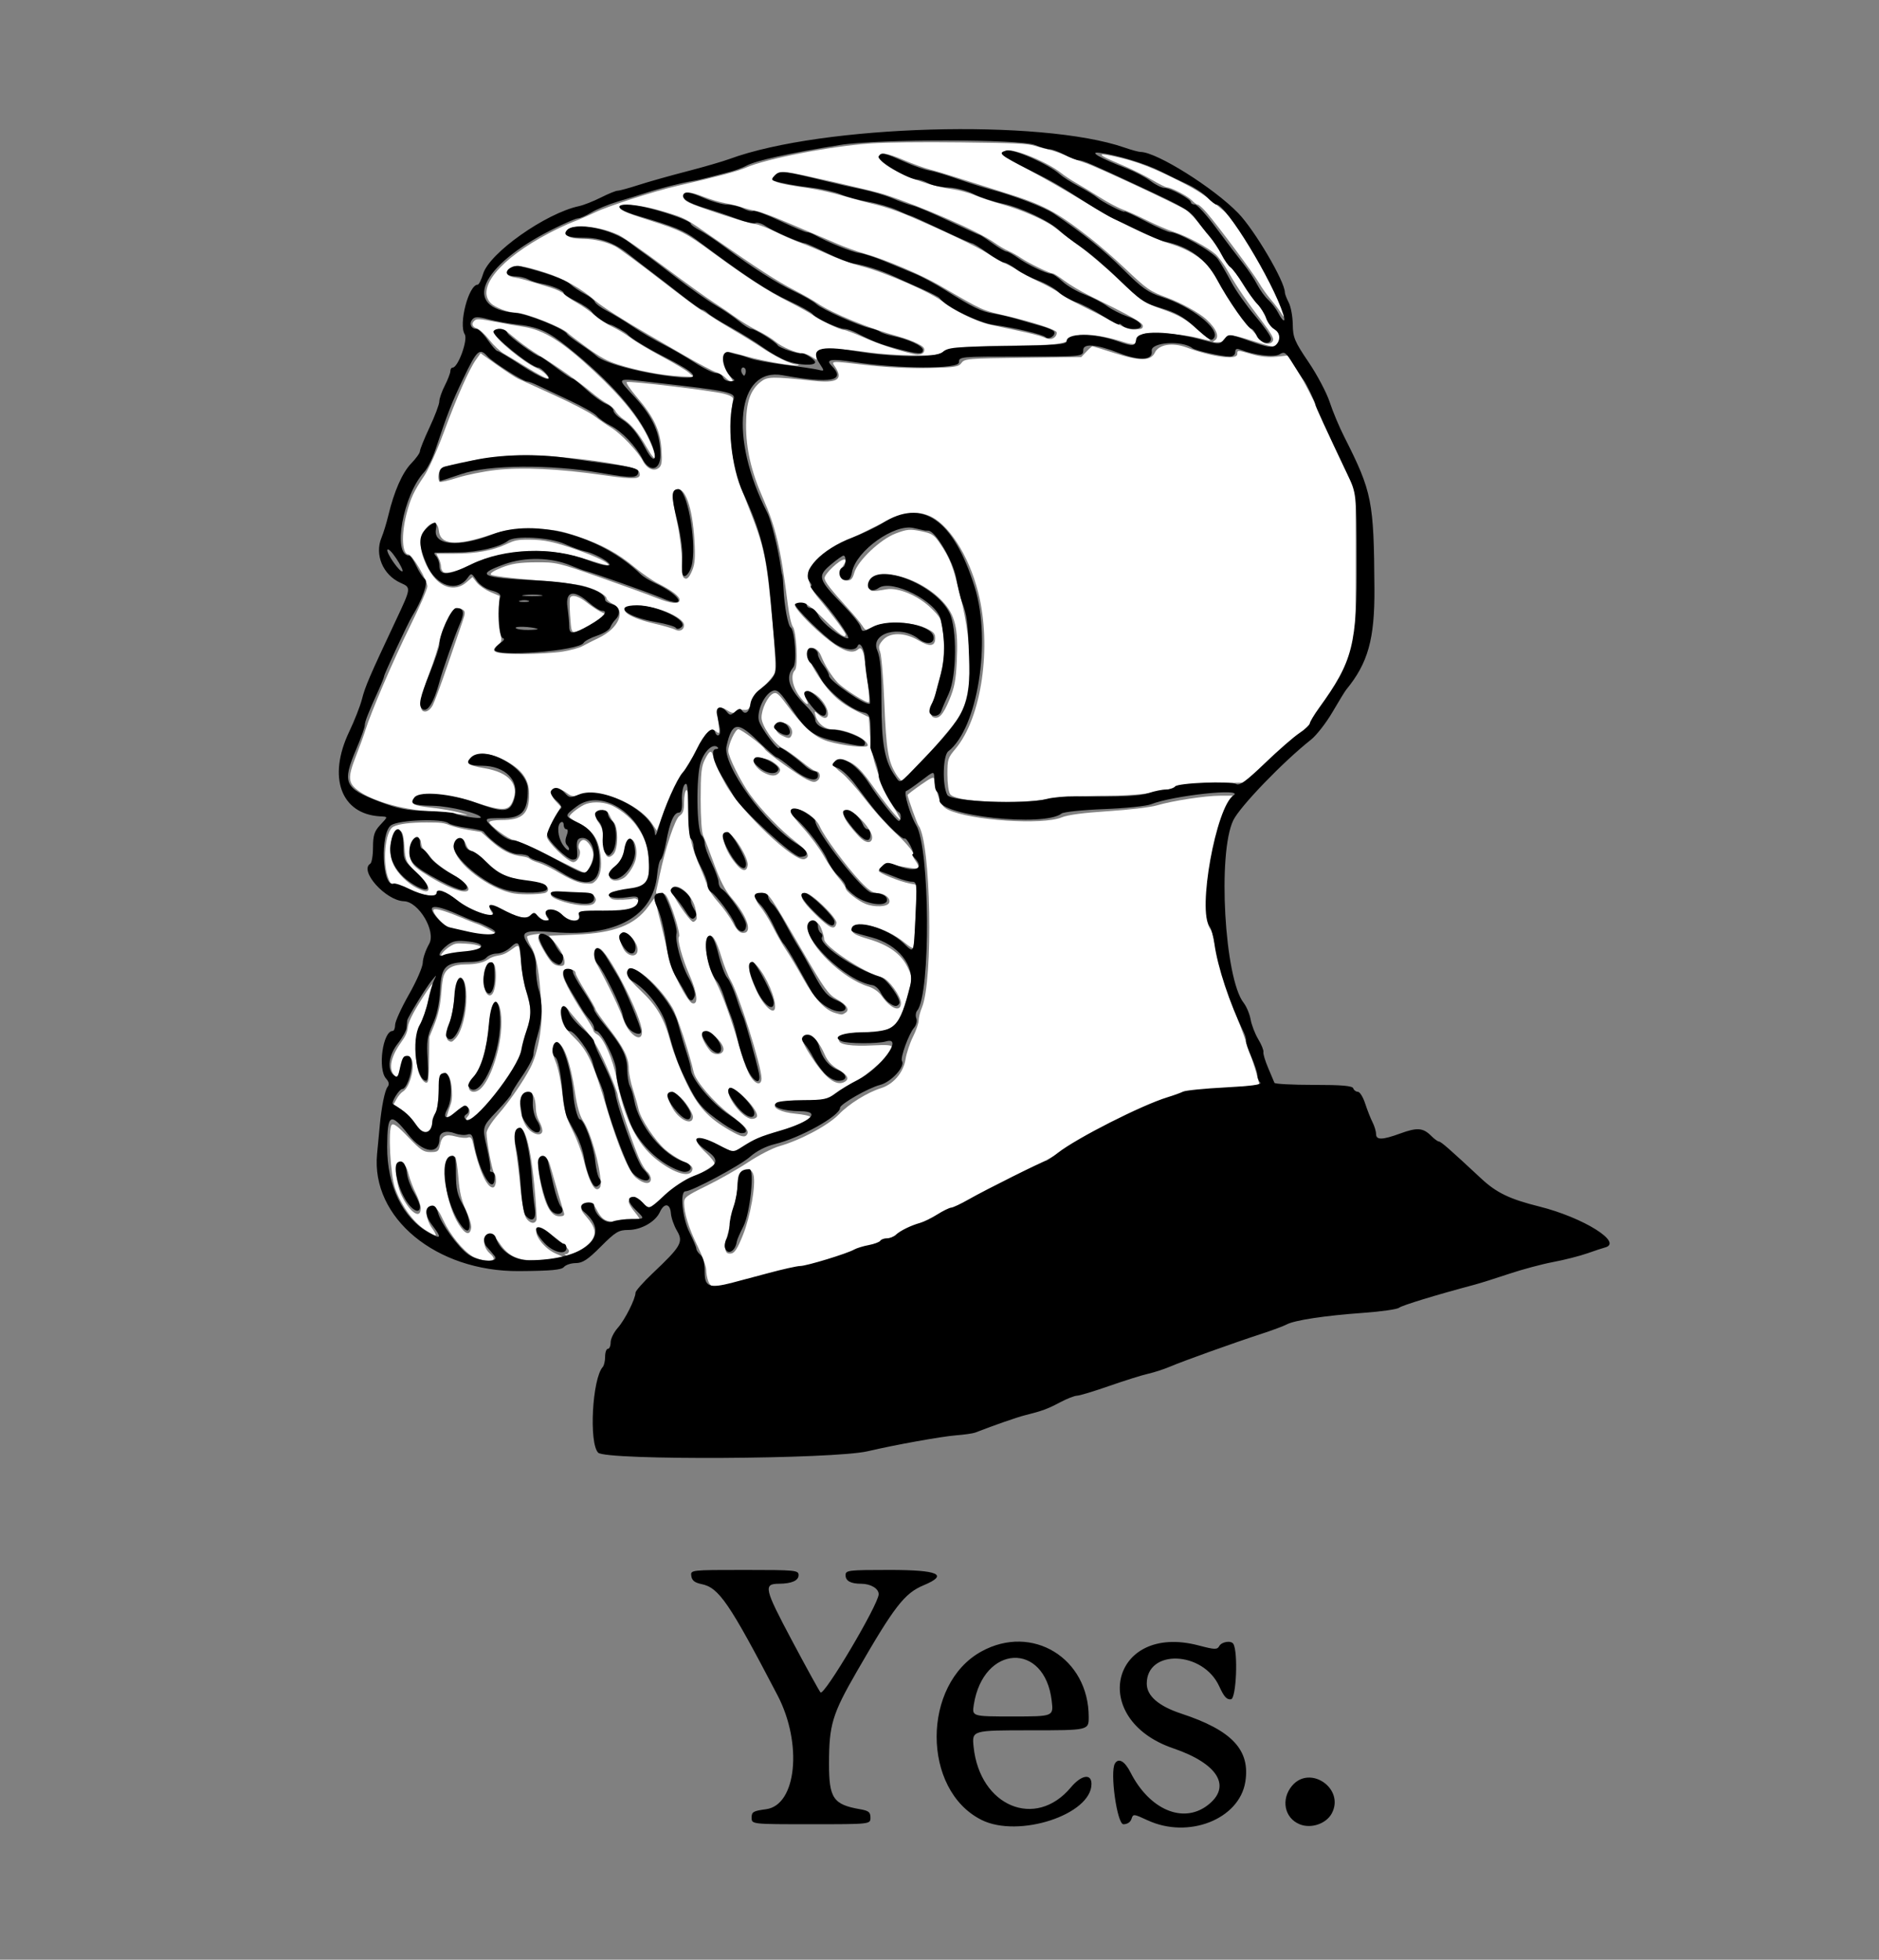 <?xml version="1.0" encoding="UTF-8" standalone="no"?>
<svg
   xmlns:dc="http://purl.org/dc/elements/1.1/"
   xmlns:cc="http://creativecommons.org/ns#"
   xmlns:rdf="http://www.w3.org/1999/02/22-rdf-syntax-ns#"
   xmlns:svg="http://www.w3.org/2000/svg"
   xmlns="http://www.w3.org/2000/svg"
   xmlns:sodipodi="http://sodipodi.sourceforge.net/DTD/sodipodi-0.dtd"
   xmlns:inkscape="http://www.inkscape.org/namespaces/inkscape"
   width="113.645mm"
   height="118.491mm"
   viewBox="0 0 113.645 118.491"
   version="1.1"
   id="svg8"
   inkscape:version="1.0.1 (3bc2e813f5, 2020-09-07)"
   sodipodi:docname="chad.svg">
  <rect x="0" y="0" width="113.645" height="118.491" fill="#808080" stroke="none"/>
  <defs
     id="defs2" />
  <sodipodi:namedview
     id="base"
     pagecolor="#ffffff"
     bordercolor="#666666"
     borderopacity="1.0"
     inkscape:pageopacity="0.0"
     inkscape:pageshadow="2"
     inkscape:zoom="0.98994949"
     inkscape:cx="167.8289"
     inkscape:cy="208.74762"
     inkscape:document-units="mm"
     inkscape:current-layer="layer2"
     inkscape:document-rotation="0"
     showgrid="false"
     inkscape:pagecheckerboard="true"
     fit-margin-top="0"
     fit-margin-left="0"
     fit-margin-right="0"
     fit-margin-bottom="0"
     inkscape:window-width="1280"
     inkscape:window-height="737"
     inkscape:window-x="-8"
     inkscape:window-y="-8"
     inkscape:window-maximized="1" />
  <g
     inkscape:groupmode="layer"
     id="layer2"
     inkscape:label="Layer 0">
    <path
       style="fill:#ffffff;stroke-width:0.505"
       d="m 107.86,286.669 c -2.241,-1.367 -5.116,-4.917 -6.686,-8.256 -1.17,-2.489 -1.545,-2.887 -2.627,-2.785 -1.065,0.1 -1.246,0.353 -1.153,1.613 0.06,0.822 0.592,2.147 1.181,2.944 0.589,0.797 0.976,1.544 0.859,1.661 -0.117,0.117 -1.259,-0.482 -2.539,-1.329 -2.616,-1.733 -5.358,-5.542 -6.706,-9.316 -1.098,-3.073 -1.669,-13.662 -0.784,-14.546 0.418,-0.418 1.41,0.32 3.793,2.823 2.824,2.966 3.455,3.389 5.058,3.389 1.628,0 1.865,-0.167 2.133,-1.504 0.447,-2.237 1.253,-2.695 3.622,-2.057 1.103,0.297 2.361,0.403 2.795,0.236 0.57,-0.219 0.879,0.098 1.108,1.132 1.385,6.253 3.171,10.274 4.564,10.274 0.791,0 1.009,-2.501 0.288,-3.308 -0.457,-0.512 -1.718,-7.226 -1.718,-9.148 0,-0.662 1.121,-2.445 2.641,-4.199 2.622,-3.026 5.767,-7.587 7.372,-10.692 1.732,-3.349 2.838,-9.497 2.532,-14.069 -0.543,-8.104 -1.103,-11.316 -2.349,-13.481 -0.668,-1.16 -1.075,-2.247 -0.906,-2.417 0.169,-0.169 1.188,-0.405 2.265,-0.523 1.076,-0.118 1.559,-0.092 1.073,0.059 -1.245,0.386 -1.115,1.12 0.759,4.263 1.267,2.124 1.961,2.792 3.03,2.915 1.124,0.129 1.387,-0.042 1.387,-0.902 0,-1.117 -1.065,-3.081 -2.642,-4.871 l -0.94,-1.067 6.21,-0.261 c 8.765,-0.368 13.423,-2.188 16.51,-6.449 l 1.456,-2.01 0.29,1.386 c 0.159,0.762 0.75,3.204 1.312,5.427 0.562,2.222 1.261,5.306 1.552,6.853 0.539,2.866 4.275,10.093 5.402,10.45 1.44,0.456 1.182,-2.292 -0.594,-6.332 -1.691,-3.846 -2.94,-8.387 -2.443,-8.884 0.31,-0.31 -0.724,-4.147 -1.97,-7.309 -0.923,-2.342 -1.217,-2.666 -2.24,-2.471 -0.985,0.188 -1.137,0.051 -0.926,-0.84 0.138,-0.586 0.463,-2.088 0.722,-3.338 1.28,-6.178 3.524,-12.903 4.528,-13.569 0.82,-0.544 1.048,-1.227 1.048,-3.13 0,-1.339 0.227,-2.574 0.505,-2.746 0.324,-0.2 0.505,1.52 0.505,4.8 0,5.315 0.571,7.999 2.791,13.13 0.661,1.528 1.358,3.346 1.55,4.041 0.191,0.694 1.293,2.317 2.449,3.605 1.156,1.288 2.657,3.39 3.337,4.672 0.909,1.714 1.537,2.33 2.373,2.33 2.228,0 0.926,-3.835 -2.744,-8.081 -1.365,-1.579 -2.552,-3.891 -3.889,-7.576 -1.058,-2.917 -2.186,-5.849 -2.507,-6.516 -0.355,-0.739 -0.583,-3.993 -0.583,-8.334 0,-5.933 0.157,-7.437 0.941,-9.015 1.151,-2.315 1.613,-2.38 2.032,-0.285 0.177,0.885 1.387,3.507 2.689,5.826 3.59,6.396 15.819,17.997 18.064,17.135 1.432,-0.549 0.782,-1.774 -2.134,-4.025 -3.389,-2.616 -7.708,-7.098 -10.35,-10.741 -2.094,-2.887 -4.928,-8.592 -4.928,-9.921 -5.1e-4,-1.494 1.591,-4.935 2.282,-4.935 0.678,0 5.455,3.58 6.04,4.527 0.522,0.844 7.699,6.029 9.601,6.936 1.384,0.66 1.875,0.699 2.478,0.199 0.815,-0.677 0.559,-2.065 -0.382,-2.065 -0.319,0 -1.823,-1.019 -3.341,-2.264 -1.518,-1.245 -3.41,-2.579 -4.204,-2.963 -1.952,-0.945 -4.898,-5.176 -4.898,-7.033 0,-1.896 1.379,-4.803 2.583,-5.448 0.793,-0.424 1.267,-0.055 3.091,2.401 3.944,5.313 6.444,7.543 9.478,8.454 3.487,1.048 9.091,1.63 9.091,0.944 0,-1.46 -4.897,-3.687 -8.106,-3.687 -1.659,0 -3.29,-1.305 -3.787,-3.03 -0.352,-1.224 -0.333,-1.235 0.627,-0.379 2.528,2.255 3.042,-0.618 0.606,-3.392 -2.055,-2.34 -4.656,-2.462 -3.425,-0.16 1.019,1.905 -1.5e-4,1.478 -1.537,-0.644 -1.608,-2.219 -2.043,-4.834 -0.982,-5.895 0.745,-0.745 0.343,-8.885 -0.488,-9.886 -0.334,-0.403 -0.845,-2.635 -1.136,-4.961 -1.62,-12.956 -2.725,-17.679 -5.728,-24.479 -2.631,-5.957 -3.827,-11.155 -3.814,-16.576 0.013,-5.223 0.938,-7.961 3.335,-9.865 1.54,-1.223 2.53,-1.241 12.14,-0.226 5.316,0.561 6.728,-0.331 4.911,-3.104 -0.997,-1.522 -1.477,-1.493 7.577,-0.448 4.118,0.475 9.64,0.73 13.687,0.631 6.094,-0.148 6.859,-0.268 7.521,-1.175 0.699,-0.958 1.419,-1.018 14.036,-1.172 l 13.299,-0.162 1.157,-1.227 c 0.636,-0.675 1.259,-1.227 1.383,-1.227 0.124,0 2.396,0.695 5.048,1.545 5.868,1.88 8.275,1.846 9.216,-0.127 0.877,-1.838 4,-2.343 7.192,-1.163 5.967,2.207 11.611,2.942 11.611,1.513 0,-0.937 -0.016,-0.937 3.42,0.062 1.823,0.53 3.758,0.722 5.48,0.544 l 2.662,-0.275 2.365,3.795 c 1.301,2.087 3.437,6.218 4.748,9.178 1.31,2.961 3.724,8.224 5.365,11.697 l 2.983,6.313 -0.013,16.668 -0.013,16.668 -1.362,4.052 c -0.888,2.642 -2.675,6.07 -5.137,9.849 -4.347,6.676 -3.804,6.046 -9.385,10.882 -2.361,2.046 -5.469,4.763 -6.906,6.038 l -2.613,2.318 -7.236,0.134 c -3.98,0.074 -7.691,0.379 -8.246,0.678 -2.46,1.326 -8.76,2.175 -16.162,2.178 -4.167,0.002 -9.849,0.333 -12.627,0.735 -8.915,1.292 -21.551,0.688 -22.855,-1.092 -0.367,-0.501 -0.631,-2.388 -0.631,-4.506 0,-3.456 0.095,-3.757 1.844,-5.838 5.982,-7.118 8.338,-23.309 5.193,-35.688 -2.172,-8.547 -6.903,-15.855 -11.37,-17.561 -3.148,-1.202 -5.818,-0.695 -11.431,2.174 -2.597,1.327 -6.154,3.056 -7.905,3.841 -1.782,0.799 -4.307,2.51 -5.737,3.889 -2.423,2.335 -2.54,2.568 -2.277,4.526 0.186,1.39 0.91,2.82 2.216,4.377 3.088,3.682 6.233,7.892 6.233,8.345 0,1.025 -1.242,0.156 -4.815,-3.371 -3.021,-2.982 -4.153,-3.788 -5.32,-3.788 -0.815,0 -1.482,0.149 -1.482,0.331 0,0.828 2.935,4.029 6.419,7.002 3.964,3.382 6.558,4.45 7.969,3.28 0.605,-0.502 0.824,-0.398 1.204,0.574 0.56,1.432 1.7,11.086 1.351,11.435 -0.371,0.371 -5.684,-2.968 -7.136,-4.484 -1.372,-1.432 -2.937,-3.954 -3.788,-6.102 -0.55,-1.389 -1.72,-2.154 -2.529,-1.654 -1.029,0.636 -0.327,2.875 2.001,6.392 2.666,4.025 4.862,6.004 8.861,7.984 l 2.568,1.271 0.266,4.032 c 0.146,2.218 0.682,5.282 1.19,6.81 0.508,1.528 1.155,3.573 1.438,4.546 0.283,0.972 1.399,3.108 2.482,4.745 1.083,1.638 1.879,3.067 1.769,3.177 -0.263,0.263 -3.579,-3.798 -6.544,-8.016 -2.908,-4.137 -4.806,-5.584 -7.039,-5.369 -2.143,0.207 -2.079,1.036 0.214,2.783 1.022,0.779 3.437,3.472 5.366,5.985 1.929,2.513 4.979,5.922 6.777,7.576 2.932,2.697 4.972,5.28 4.171,5.28 -0.164,0 0.055,0.505 0.487,1.123 1.227,1.752 0.968,2.072 -1.36,1.679 -1.181,-0.199 -2.888,-0.481 -3.795,-0.628 -1.541,-0.249 -3.15,0.448 -3.15,1.365 0,0.484 4.733,2.405 7.02,2.85 l 1.717,0.334 -0.322,7.071 c -0.177,3.889 -0.428,7.178 -0.559,7.308 -0.13,0.13 -0.959,-0.37 -1.841,-1.113 -4.461,-3.754 -12.076,-5.588 -12.076,-2.908 0,0.681 0.891,1.162 3.668,1.978 4.643,1.366 7.488,3.408 8.948,6.424 1.115,2.304 1.12,2.394 0.292,5.728 -1.07,4.311 -2.474,7.239 -3.894,8.12 -0.613,0.381 -3.327,0.866 -6.03,1.079 -5.212,0.41 -6.015,0.646 -6.015,1.771 0,0.998 2.858,1.418 7.858,1.156 3.127,-0.164 4.263,-0.06 4.263,0.389 0,1.454 -4.859,5.865 -9.728,8.831 l -5.172,3.151 -5.661,0.326 c -3.114,0.179 -5.827,0.492 -6.031,0.695 -0.846,0.846 1.319,1.897 4.522,2.196 1.86,0.174 3.381,0.506 3.381,0.738 0,0.611 -3.253,2.15 -7.324,3.466 -1.945,0.628 -5.032,1.918 -6.861,2.866 l -3.325,1.724 -3.241,-1.533 c -5.308,-2.511 -6.673,-1.721 -2.961,1.713 1.126,1.042 1.964,2.158 1.861,2.48 -0.102,0.322 -2.134,1.625 -4.514,2.896 -2.38,1.27 -5.572,3.373 -7.093,4.672 -1.521,1.299 -2.989,2.362 -3.263,2.362 -0.274,0 -0.91,-0.455 -1.413,-1.01 -1.058,-1.169 -3.283,-1.366 -3.283,-0.291 0,0.395 0.596,1.428 1.326,2.294 0.729,0.866 1.24,1.648 1.136,1.737 -0.104,0.089 -1.812,0.291 -3.795,0.45 -3.87,0.309 -4.666,-0.083 -6.198,-3.053 -0.662,-1.283 -2.153,-1.491 -3.038,-0.424 -0.469,0.566 -0.281,1.065 0.914,2.427 2.103,2.395 2.386,3.91 1.05,5.61 -1.226,1.558 -4.799,3.558 -5.701,3.19 -0.429,-0.175 -0.419,-0.253 0.038,-0.282 0.347,-0.022 0.631,-0.353 0.631,-0.737 0,-0.819 -5.326,-4.967 -6.488,-5.053 -2.478,-0.183 0.215,4.254 3.434,5.658 l 1.791,0.781 -1.515,0.353 c -0.833,0.194 -2.993,0.379 -4.798,0.412 -4.105,0.074 -6.296,-0.952 -8.231,-3.854 -1.53,-2.294 -2.561,-2.688 -3.308,-1.263 -0.539,1.029 -0.033,2.651 1.129,3.615 0.448,0.372 0.814,0.875 0.814,1.119 0,0.799 -3.249,0.46 -4.829,-0.503 z m -0.312,-6.546 c 0.089,-0.605 -0.453,-2.406 -1.203,-4.001 -0.992,-2.109 -1.461,-4.107 -1.714,-7.316 -0.192,-2.428 -0.514,-4.579 -0.715,-4.78 -0.201,-0.201 -0.753,-0.123 -1.225,0.174 -2.143,1.345 -0.943,10.489 1.982,15.102 1.532,2.415 2.597,2.719 2.876,0.822 z m 14.873,-1.727 c 0.134,-0.348 -0.09,-4.042 -0.497,-8.207 -1,-10.239 -2.606,-14.817 -4.171,-11.892 -0.398,0.744 -0.412,1.885 -0.048,3.945 0.282,1.594 0.763,5.512 1.07,8.706 0.315,3.282 0.875,6.303 1.288,6.945 0.801,1.246 1.976,1.497 2.357,0.503 z m 6.261,-1.766 c -0.326,-1.003 -2.201,-7.441 -3.053,-10.48 -0.419,-1.495 -0.828,-2.02 -1.576,-2.02 -1.383,0 -1.545,1.964 -0.536,6.498 1.043,4.688 2.359,6.886 4.123,6.886 1.039,0 1.266,-0.193 1.042,-0.884 z m -32.66,-0.904 c 0,-0.706 -0.491,-2.24 -1.09,-3.409 -0.6,-1.17 -1.352,-3.149 -1.672,-4.399 -0.442,-1.726 -0.848,-2.312 -1.688,-2.434 -1.008,-0.147 -1.105,0.053 -1.095,2.273 0.006,1.348 0.471,3.448 1.042,4.707 1.828,4.032 4.503,5.971 4.503,3.263 z m 41.099,-5.802 c -0.217,-4.213 -2.309,-11.59 -4.006,-14.128 -0.828,-1.238 -1.409,-3.292 -1.938,-6.854 -0.937,-6.307 -2.531,-10.824 -3.818,-10.824 -1.356,0 -1.581,1.794 -0.525,4.194 0.513,1.166 1.179,4.346 1.48,7.066 0.44,3.973 0.897,5.641 2.325,8.477 0.978,1.942 2.123,4.943 2.544,6.67 1.117,4.577 2.257,6.999 3.205,6.809 0.492,-0.099 0.773,-0.639 0.734,-1.409 z m 11.429,-0.934 c 0,-0.522 -0.372,-1.257 -0.827,-1.634 -0.455,-0.377 -1.276,-1.712 -1.825,-2.966 -1.425,-3.253 -4.924,-13.574 -4.924,-14.524 0,-0.44 -1.164,-3.433 -2.586,-6.652 -1.904,-4.31 -3.269,-6.601 -5.177,-8.692 -1.425,-1.562 -2.969,-3.38 -3.431,-4.041 -1.202,-1.718 -2.123,-0.684 -1.648,1.849 0.254,1.352 1.063,2.603 2.74,4.233 3.286,3.194 4.46,5.709 7.624,16.335 2.558,8.588 5.011,14.432 6.631,15.794 1.786,1.502 3.424,1.645 3.424,0.298 z m 9.496,-2.172 c 0.111,-0.584 -0.522,-1.149 -2.042,-1.821 -1.211,-0.536 -3.083,-1.746 -4.16,-2.689 -2.369,-2.074 -5.619,-6.968 -6.102,-9.189 -0.194,-0.889 -0.777,-2.953 -1.297,-4.587 -0.52,-1.633 -0.945,-3.743 -0.945,-4.688 0,-2.524 -1.113,-4.784 -4.527,-9.198 -1.677,-2.167 -3.049,-4.117 -3.049,-4.333 0,-0.215 -1.023,-2.033 -2.273,-4.038 -1.25,-2.006 -2.273,-3.887 -2.273,-4.182 0,-0.922 -1.657,-1.223 -2.438,-0.442 -0.654,0.654 -0.586,1.065 0.571,3.428 0.723,1.476 2.348,4.224 3.611,6.106 1.263,1.882 2.296,3.635 2.296,3.897 0,0.261 0.41,0.695 0.911,0.963 1.42,0.76 3.574,5.681 4.406,10.067 1.711,9.021 4.582,14.862 9.043,18.402 4.19,3.325 7.879,4.353 8.268,2.304 z m 12.473,-7.988 c 0.516,-0.835 -0.343,-1.828 -3.926,-4.54 -3.685,-2.789 -7.786,-7.561 -8.257,-9.606 -1.057,-4.596 -3.822,-12.957 -4.883,-14.765 -2.76,-4.702 -8.001,-9.443 -9.713,-8.786 -1.4,0.537 -0.745,1.834 2.457,4.862 3.769,3.565 5.389,6.357 6.885,11.87 0.603,2.222 2.207,6.343 3.565,9.156 2.664,5.52 4.934,8.024 9.834,10.846 2.702,1.556 3.547,1.757 4.038,0.963 z m -46.735,-0.888 c -0.01,-0.486 -0.343,-1.452 -0.74,-2.147 -0.397,-0.694 -0.733,-1.945 -0.747,-2.778 -0.056,-3.429 -1.323,-4.8 -2.94,-3.182 -1.25,1.25 -0.535,5.849 1.199,7.72 1.376,1.484 3.254,1.709 3.228,0.386 z m 34.363,-3.117 c 0,-0.534 -0.749,-1.955 -1.664,-3.157 -2.952,-3.877 -5.369,-2.675 -2.842,1.413 1.648,2.666 4.506,3.772 4.506,1.744 z m 14.647,-0.253 c 0,-1.805 -5.442,-7.14 -6.354,-6.228 -1.223,1.223 3.021,6.947 5.15,6.947 0.704,0 1.204,-0.298 1.204,-0.718 z m 1.01,-8.538 c 0,-2.746 -5.215,-19.263 -7.087,-22.446 -0.534,-0.908 -1.446,-3.215 -2.027,-5.127 -1.23,-4.05 -2.075,-5.417 -2.995,-4.848 -1.238,0.765 -0.325,6.524 1.631,10.279 1.676,3.218 3.692,8.857 5.899,16.498 0.562,1.945 1.477,4.274 2.035,5.177 1.193,1.932 2.544,2.179 2.544,0.466 z m 19.592,0.101 c 0.099,-0.523 -0.646,-1.291 -2.051,-2.114 -1.572,-0.921 -2.478,-1.92 -3.149,-3.472 -1.065,-2.463 -2.655,-4.452 -3.559,-4.452 -0.334,0 -0.872,0.319 -1.196,0.709 -0.466,0.562 -0.115,1.441 1.696,4.24 2.791,4.314 4.985,6.274 6.79,6.064 0.728,-0.085 1.384,-0.52 1.47,-0.974 z m -28.286,-6.561 c 0.239,-1.253 -2.314,-3.982 -3.726,-3.982 -0.67,0 -1.218,0.242 -1.218,0.538 0,0.724 0.96,2.538 1.931,3.651 0.94,1.076 2.792,0.949 3.012,-0.207 z m -18.58,-4.147 c 0,-3.409 -8.052,-19.027 -9.809,-19.027 -1.069,0 -1.468,1.82 -0.703,3.204 2.703,4.892 5.457,10.603 6.188,12.832 1.174,3.581 4.324,5.76 4.324,2.992 z m 46.414,-4.337 c 1.078,-0.683 0.352,-1.821 -2.003,-3.141 -1.883,-1.055 -2.79,-2.328 -7.741,-10.856 -7.636,-13.152 -7.752,-13.321 -9.21,-13.321 -1.803,0 -1.992,1.277 -0.46,3.098 0.74,0.879 2.043,2.985 2.896,4.679 0.853,1.695 2.172,3.991 2.93,5.102 0.758,1.111 2.563,4.126 4.01,6.7 2.571,4.571 4.931,7.109 7.227,7.771 1.602,0.461 1.569,0.462 2.35,-0.033 z m -16.052,-1.18 c 0.19,-2.062 -1.859,-6.874 -4.033,-9.472 -0.892,-1.066 -1.132,-1.144 -1.55,-0.508 -0.605,0.922 -0.277,2.484 1.236,5.887 1.597,3.594 4.17,6.016 4.347,4.092 z m 28.731,-1.061 c 0,-1.55 -2.817,-5.418 -4.211,-5.782 -4.198,-1.098 -13.414,-7.193 -13.319,-8.809 0.021,-0.35 -0.254,-1.376 -0.61,-2.278 -0.48,-1.217 -0.961,-1.641 -1.86,-1.641 -0.993,0 -1.213,0.258 -1.213,1.416 0,3.902 7.945,11.585 13.792,13.337 1.152,0.345 2.359,1.198 3.012,2.129 2.099,2.993 4.409,3.846 4.409,1.629 z m -60.104,-12.13 c 0,-1.559 -1.827,-3.856 -3.067,-3.856 -1.201,0 -1.285,1.468 -0.203,3.561 1.002,1.937 3.27,2.142 3.27,0.296 z m 45.38,-6.11 c 0.221,-1.14 -5.637,-6.837 -7.03,-6.837 -1.807,0 -1.015,1.685 2.322,4.94 3.274,3.195 4.371,3.637 4.708,1.897 z m -31.971,-0.816 c 0.185,-0.3 0.054,-1.556 -0.292,-2.791 -0.933,-3.332 -4.568,-6.047 -5.354,-3.999 -0.28,0.729 4.161,7.336 4.931,7.336 0.208,0 0.529,-0.245 0.715,-0.545 z m 44.015,-3.821 c 0.399,-1.039 -1.09,-2.2 -2.82,-2.2 -0.874,0 -2.032,-0.815 -3.732,-2.626 -3.298,-3.513 -8.232,-10.188 -9.271,-12.542 -0.883,-2.001 -3.74,-4.025 -5.683,-4.025 -1.666,0 -1.298,0.844 1.918,4.408 1.642,1.82 3.745,4.668 4.672,6.33 0.927,1.662 2.425,3.874 3.327,4.916 0.903,1.042 1.641,2.139 1.641,2.438 0,0.661 2.838,2.882 4.561,3.569 2.067,0.825 5.023,0.677 5.386,-0.269 z m -32.292,-8.553 c 0.21,-1.558 -3.081,-7.006 -4.345,-7.193 -2.201,-0.326 -0.957,4.054 2.091,7.368 1.202,1.307 2.063,1.24 2.253,-0.176 z m 28.403,-6.4 c -0.005,-1.68 -3.832,-5.935 -5.339,-5.935 -2.053,0 -1.366,1.743 2.24,5.682 1.575,1.721 3.104,1.846 3.099,0.253 z M 177.753,176.355 c 0.633,-0.763 0.295,-1.37 -1.411,-2.538 -1.239,-0.848 -3.593,-1.148 -4.205,-0.536 -0.532,0.532 0.597,2.142 2.057,2.934 1.717,0.932 2.863,0.977 3.558,0.139 z m 2.923,-8.656 c 0.513,-1.336 -0.764,-2.891 -2.235,-2.721 -1.774,0.205 -1.831,1.906 -0.092,2.786 1.625,0.822 1.991,0.812 2.328,-0.064 z"
       id="path36"
       transform="scale(0.265)" />
    <path
       style="fill:#ffffff;stroke-width:0.505"
       d="m 161.669,292.381 c -0.271,-0.713 -0.493,-1.917 -0.493,-2.676 0,-0.759 -0.903,-3.223 -2.007,-5.475 -2.013,-4.107 -3.008,-7.33 -3.031,-9.817 -0.011,-1.193 0.532,-1.599 5.165,-3.865 2.847,-1.392 7.109,-3.813 9.47,-5.379 2.361,-1.566 5.543,-3.205 7.071,-3.642 4.899,-1.4 11.193,-4.765 13.637,-7.291 2.34,-2.418 6.459,-4.972 9.633,-5.973 2.821,-0.89 5.083,-3.563 5.558,-6.571 0.221,-1.399 0.985,-3.703 1.697,-5.121 0.712,-1.418 1.295,-3.1 1.295,-3.738 0,-0.638 0.334,-1.959 0.742,-2.936 2.64,-6.318 2.056,-37.836 -0.769,-41.531 -0.34,-0.445 -2.498,-6.476 -2.498,-6.982 0,-0.107 1.364,-1.152 3.03,-2.321 2.386,-1.673 3.03,-1.94 3.03,-1.254 0,0.479 0.38,2.078 0.845,3.552 0.66,2.093 1.185,2.841 2.399,3.415 5.152,2.436 21.479,3.523 25.87,1.722 1.412,-0.579 4.862,-1.039 10.607,-1.413 4.683,-0.305 9.65,-0.892 11.039,-1.303 3.625,-1.073 11.137,-2.23 14.497,-2.232 l 2.88,-0.002 -1.24,2.399 c -3.507,6.786 -6.069,25.37 -3.866,28.037 0.285,0.345 0.675,1.536 0.867,2.647 0.82,4.747 2.477,10.47 4.533,15.657 2.778,7.008 6.046,16.858 5.705,17.198 -0.142,0.142 -3.642,0.488 -7.777,0.768 -6.099,0.413 -8.401,0.8 -12.2,2.049 -5.525,1.817 -19.159,8.495 -23.928,11.72 -1.846,1.248 -8.664,4.927 -15.152,8.175 -6.488,3.248 -13.274,6.651 -15.079,7.562 -1.806,0.911 -3.851,1.822 -4.546,2.024 -0.694,0.202 -2.058,0.853 -3.03,1.447 -2.02,1.233 -2.641,1.471 -12.627,4.836 -4.028,1.357 -8.233,2.624 -9.344,2.816 -1.111,0.191 -6.011,1.348 -10.888,2.57 -4.877,1.222 -9.258,2.222 -9.735,2.222 -0.477,0 -1.089,-0.583 -1.36,-1.296 z m 7.918,-10.644 c 1.686,-4.213 2.946,-11.405 2.388,-13.63 -0.686,-2.734 -3.727,-0.495 -3.727,2.744 0,1.556 -0.353,3.29 -2.273,11.16 -0.774,3.172 -0.536,4.202 0.922,3.989 0.789,-0.115 1.449,-1.162 2.691,-4.264 z"
       id="path38"
       transform="scale(0.265)" />
    <path
       style="fill:#ffffff;stroke-width:0.505"
       d="m 125.637,195.406 c -4.129,-2.065 -7.903,-3.755 -8.387,-3.755 -1.003,0 -5.571,-3.332 -5.571,-4.064 0,-0.265 1.239,-0.482 2.754,-0.482 4.834,0 6.34,-1.417 6.334,-5.958 -0.005,-3.607 -2.012,-6.075 -6.654,-8.182 -2.659,-1.207 -4.86,-1.278 -6.389,-0.208 -1.788,1.252 -1.085,1.865 2.91,2.538 5.615,0.946 7.969,3.716 6.383,7.512 -0.957,2.29 -2.287,2.319 -8.821,0.196 -5.657,-1.838 -12.817,-2.335 -13.697,-0.949 -0.876,1.379 -0.209,1.763 3.833,2.205 2.201,0.24 5.139,0.751 6.528,1.134 2.246,0.62 2.302,0.666 0.505,0.416 -1.111,-0.155 -4.52,-0.472 -7.576,-0.706 -6.366,-0.486 -12.78,-2.355 -15.94,-4.645 -2.47,-1.789 -2.552,-3.012 -0.543,-8.114 0.796,-2.021 1.727,-4.584 2.07,-5.695 1.278,-4.142 6.336,-15.916 10.184,-23.707 2.187,-4.427 3.977,-8.541 3.977,-9.142 0,-1.401 -3.487,-7.305 -4.315,-7.305 -1.46,0 -1.675,-4.494 -0.443,-9.249 0.924,-3.565 1.678,-5.18 4.065,-8.703 0.949,-1.401 2.94,-5.833 4.425,-9.849 2.999,-8.114 5.794,-14.42 7.373,-16.638 l 1.041,-1.462 3.671,2.621 c 2.019,1.441 4.23,2.884 4.912,3.207 0.683,0.322 4.419,2.024 8.303,3.781 3.884,1.757 7.975,3.887 9.091,4.733 1.116,0.846 2.849,2.041 3.851,2.655 2.219,1.36 6.111,5.449 7.21,7.575 0.941,1.82 2.546,2.501 3.679,1.561 0.628,-0.521 0.744,-1.395 0.56,-4.209 -0.284,-4.336 -1.737,-7.415 -5.639,-11.951 -1.522,-1.769 -2.541,-3.297 -2.264,-3.395 0.77,-0.273 19.372,1.957 22.061,2.645 1.654,0.423 2.313,0.83 2.178,1.343 -0.107,0.405 -0.305,2.482 -0.442,4.617 -0.392,6.147 0.616,11.401 3.666,19.1 4.009,10.12 4.359,11.753 5.778,26.939 0.609,6.524 0.816,10.964 0.543,11.682 -0.242,0.637 -1.483,2.135 -2.758,3.33 -1.275,1.195 -2.505,2.87 -2.733,3.723 -0.328,1.224 -0.66,1.523 -1.573,1.419 -0.637,-0.073 -1.454,0.113 -1.815,0.413 -0.48,0.399 -0.999,0.321 -1.931,-0.29 -1.942,-1.272 -2.486,-0.566 -2.078,2.699 0.32,2.56 0.277,2.757 -0.464,2.142 -0.693,-0.575 -0.975,-0.533 -1.871,0.276 -0.58,0.524 -1.516,1.863 -2.08,2.974 -0.564,1.111 -2.108,3.725 -3.431,5.808 -1.323,2.083 -3.263,5.98 -4.311,8.659 l -1.906,4.87 -1.055,-1.566 c -3.278,-4.864 -12.482,-8.31 -17.206,-6.442 -0.692,0.274 -1.39,0.103 -2.215,-0.541 -2.721,-2.123 -4.805,-0.527 -2.507,1.92 l 1.087,1.157 -1.592,2.987 c -0.876,1.643 -1.592,3.364 -1.592,3.824 0,1.19 4.799,5.84 6.027,5.84 1.048,0 1.947,-1.978 1.342,-2.956 -0.443,-0.717 0.208,-2.095 0.99,-2.095 0.933,0 2.247,2 2.247,3.42 0,1.299 -1.331,4.175 -1.907,4.122 -0.201,-0.018 -3.744,-1.723 -7.873,-3.788 z M 98.777,160.883 c 0.419,-0.81 1.915,-4.845 3.324,-8.965 1.409,-4.12 2.938,-8.585 3.398,-9.922 0.728,-2.118 0.741,-2.491 0.098,-2.904 -0.406,-0.261 -1.071,-0.415 -1.479,-0.344 -0.949,0.166 -3.399,5.048 -3.839,7.65 -0.186,1.098 -1.22,4.345 -2.298,7.216 -2.232,5.943 -2.541,8.742 -0.963,8.742 0.591,0 1.308,-0.6 1.759,-1.473 z m 29.564,-12.198 c 1.803,-0.292 3.848,-0.847 4.546,-1.232 0.697,-0.385 2.404,-1.248 3.793,-1.918 4.551,-2.196 6.24,-6.146 3.283,-7.675 -0.833,-0.431 -1.515,-1.008 -1.515,-1.283 0,-0.829 -3.069,-2.43 -5.769,-3.009 -1.396,-0.299 -6.5,-0.866 -11.341,-1.258 -4.841,-0.393 -9.016,-0.928 -9.278,-1.19 -0.298,-0.298 0.629,-0.908 2.476,-1.631 2.304,-0.902 4.003,-1.162 7.75,-1.188 4.674,-0.032 5.053,0.057 14.647,3.433 5.417,1.906 11.195,4.007 12.84,4.669 3.41,1.372 5.342,1.546 5.342,0.481 0,-0.825 -1.768,-2.169 -5.014,-3.812 -1.23,-0.622 -3.533,-2.211 -5.118,-3.531 -3.988,-3.319 -7.511,-5.236 -13.112,-7.137 -4.184,-1.42 -5.488,-1.63 -10.344,-1.671 -4.762,-0.039 -6.144,0.149 -9.673,1.319 -7.823,2.594 -11.379,2.29 -11.699,-0.998 -0.35,-3.606 -4.139,-0.752 -4.13,3.11 0.006,2.686 1.934,6.798 4.002,8.539 2.082,1.752 4.508,1.816 6.422,0.169 l 1.394,-1.199 0.983,1.25 c 0.541,0.688 1.927,1.655 3.081,2.149 l 2.098,0.899 -0.206,3.24 c -0.113,1.782 0.034,4.111 0.328,5.175 0.475,1.721 0.416,2.031 -0.533,2.799 -1.955,1.583 -0.711,2.038 5.563,2.034 3.248,-0.002 7.38,-0.243 9.183,-0.536 z m 27.784,-6.039 c 0,-1.915 -7.107,-4.736 -11.179,-4.437 -4.54,0.334 -2.266,2.52 4.184,4.021 2.248,0.523 4.444,1.151 4.879,1.395 1.082,0.606 2.116,0.127 2.116,-0.98 z m 1.858,-12.488 c 0.626,-1.488 0.734,-2.976 0.503,-6.945 -0.436,-7.505 -2.159,-12.303 -4.143,-11.541 -0.995,0.382 -0.936,2.137 0.259,7.803 0.551,2.612 1.006,6.359 1.01,8.326 0.005,1.968 0.159,3.729 0.345,3.914 0.702,0.702 1.256,0.276 2.026,-1.557 z m -44.897,-22.91 c 6.052,-0.691 14.604,-0.289 24.495,1.153 7.63,1.112 8.964,0.989 8.289,-0.769 -0.627,-1.635 -19.569,-4.103 -28.383,-3.699 -5.915,0.271 -15.532,1.984 -16.794,2.99 -0.635,0.506 -0.87,2.498 -0.356,3.013 0.152,0.152 1.978,-0.265 4.059,-0.926 2.081,-0.661 5.991,-1.454 8.689,-1.762 z"
       id="path40"
       transform="scale(0.265)" />
    <path
       style="fill:#ffffff;stroke-width:0.253"
       d=""
       id="path42"
       transform="scale(0.265)" />
    <path
       style="fill:#ffffff;stroke-width:0.253"
       d="m 96.3,258.121 c -0.227,-0.174 -0.936,-0.998 -1.576,-1.831 -1.154,-1.503 -2.467,-2.688 -4.09,-3.691 l -0.844,-0.522 0.698,-1.285 c 0.384,-0.707 1.055,-1.496 1.491,-1.754 1.346,-0.795 2.571,-4.671 2.143,-6.779 -0.144,-0.71 -0.305,-0.885 -0.877,-0.951 -1.021,-0.119 -1.328,0.271 -1.814,2.302 -0.553,2.313 -0.746,2.517 -1.525,1.617 -1.227,-1.417 -0.671,-4.123 1.466,-7.136 1.282,-1.808 1.528,-2.354 1.736,-3.856 0.192,-1.385 1.598,-4.011 4.329,-8.082 1.244,-1.854 1.685,-2.206 1.214,-0.968 -0.138,0.363 -0.549,1.874 -0.913,3.357 -0.364,1.483 -1.048,3.574 -1.52,4.646 -0.472,1.073 -0.988,2.558 -1.147,3.301 -0.37,1.724 -0.146,6.227 0.397,7.989 0.487,1.582 1.399,2.744 1.977,2.522 0.348,-0.134 0.415,-0.862 0.482,-5.282 l 0.078,-5.127 0.969,-2.386 c 1.072,-2.64 1.543,-4.804 1.791,-8.22 0.091,-1.25 0.287,-2.671 0.438,-3.157 0.586,-1.9 2.181,-2.776 5.059,-2.779 2.264,-0.002 4.177,-0.427 5.1,-1.13 0.525,-0.401 1.421,-0.745 2.314,-0.891 1.323,-0.215 1.856,-0.482 3.85,-1.928 0.388,-0.281 0.664,-0.336 0.833,-0.167 0.139,0.139 0.418,1.813 0.619,3.72 0.358,3.401 0.607,4.695 1.627,8.461 0.625,2.31 0.623,3.668 -0.013,5.952 -0.27,0.972 -0.79,2.904 -1.154,4.293 -0.746,2.842 -1.599,4.687 -3.442,7.45 -2.815,4.219 -6.878,8.874 -8.457,9.69 -1.036,0.536 -1.552,0.054 -0.799,-0.748 0.339,-0.361 0.494,-0.809 0.44,-1.277 -0.139,-1.217 -1.101,-1.09 -3.004,0.398 -2.476,1.936 -2.63,1.794 -1.487,-1.372 0.446,-1.234 0.528,-1.913 0.443,-3.662 -0.155,-3.186 -0.996,-4.428 -2.336,-3.449 -0.426,0.312 -0.514,0.813 -0.676,3.861 -0.151,2.842 -0.308,3.825 -0.834,5.213 -0.356,0.941 -0.648,1.967 -0.648,2.28 0,1.343 -1.345,2.135 -2.336,1.376 z m 13.611,-9.933 c 1.955,-2.073 3.877,-7.487 4.386,-12.353 0.392,-3.75 -0.07,-6.945 -1.006,-6.945 -0.706,0 -1.219,1.629 -1.649,5.238 -0.73,6.123 -1.639,9.163 -3.537,11.823 -1.165,1.633 -1.363,2.309 -0.833,2.839 0.607,0.607 1.742,0.347 2.638,-0.602 z m -5.96,-11.229 c 1.423,-1.524 2.525,-5.728 2.5,-9.543 -0.022,-3.432 -0.876,-5.018 -1.878,-3.488 -0.392,0.599 -0.506,1.192 -1.147,5.973 -0.158,1.181 -0.562,2.933 -0.897,3.895 -0.731,2.095 -0.786,3.301 -0.168,3.661 0.662,0.386 0.807,0.341 1.59,-0.497 z m 8.686,-10.658 c 0.469,-1.138 0.69,-3.606 0.458,-5.114 -0.174,-1.134 -0.265,-1.271 -0.891,-1.343 -0.607,-0.07 -0.762,0.061 -1.192,1.01 -0.623,1.374 -0.69,4.422 -0.121,5.522 0.527,1.02 1.309,0.986 1.746,-0.076 z"
       id="path44"
       transform="scale(0.265)" />
    <path
       style="fill:#ffffff;stroke-width:0.253"
       d="m 100.656,218.065 c 0,-0.465 1.098,-1.579 2.181,-2.214 1.059,-0.62 1.29,-0.657 3.463,-0.543 3.158,0.165 4.415,0.853 2.627,1.437 -0.451,0.147 -2.151,0.441 -3.777,0.653 -1.626,0.212 -3.253,0.498 -3.615,0.635 -0.804,0.306 -0.878,0.308 -0.878,0.032 z"
       id="path46"
       transform="scale(0.265)" />
    <path
       style="fill:#ffffff;stroke-width:0.253"
       d="m 123.122,209.279 -1.022,-0.923 -0.776,0.574 c -1.146,0.847 -2.553,0.615 -5.817,-0.96 -1.486,-0.717 -2.935,-1.303 -3.22,-1.303 -0.629,0 -0.67,0.545 -0.106,1.406 0.568,0.867 0.309,1.004 -1.224,0.65 -1.748,-0.403 -4.546,-1.776 -6.26,-3.07 -1.682,-1.27 -3.579,-2.269 -4.308,-2.269 -0.334,0 -0.59,0.201 -0.676,0.532 -0.233,0.892 -2.656,0.568 -5.748,-0.77 -1.389,-0.601 -3.022,-1.15 -3.629,-1.221 -1.017,-0.119 -1.142,-0.216 -1.591,-1.23 -1.561,-3.528 -0.917,-11.067 1.031,-12.074 1.219,-0.63 3.879,-0.968 7.597,-0.964 3.304,0.004 3.822,0.066 5.303,0.64 0.903,0.35 2.881,0.838 4.396,1.086 l 2.755,0.45 1.791,1.616 c 2.934,2.647 4.814,3.611 7.768,3.982 0.648,0.082 1.312,0.308 1.474,0.504 0.162,0.196 1.074,0.601 2.026,0.902 0.952,0.3 2.675,1.104 3.829,1.785 3.708,2.189 5.242,2.841 6.951,2.95 1.461,0.094 1.62,0.05 2.308,-0.639 1.073,-1.073 1.438,-3.062 1.077,-5.862 -0.492,-3.808 -1.856,-5.721 -5.326,-7.469 -0.976,-0.491 -1.774,-1.055 -1.774,-1.252 0,-0.453 1.793,-1.918 3.283,-2.683 1.524,-0.782 4.096,-0.792 6.061,-0.022 1.914,0.749 4.458,2.728 5.781,4.496 2.181,2.914 3.058,5.656 3.057,9.549 -0.002,3.961 -0.538,4.54 -4.924,5.308 -3.095,0.542 -4.236,0.974 -4.123,1.561 0.045,0.236 0.423,0.527 0.84,0.647 0.697,0.201 3.767,0.073 4.685,-0.196 0.216,-0.063 0.593,0.032 0.839,0.212 0.382,0.279 0.403,0.425 0.142,0.998 -0.563,1.236 -1.82,1.517 -7.561,1.687 -2.847,0.085 -5.319,0.244 -5.493,0.355 -0.174,0.111 -0.316,0.539 -0.316,0.952 0,1.418 -1.737,1.289 -3.622,-0.268 -2.387,-1.972 -5.064,-1.451 -3.561,0.694 0.376,0.536 0.364,0.561 -0.252,0.561 -0.388,0 -1.053,-0.368 -1.667,-0.923 z m 12.545,-3.247 c 0.436,-0.596 0.434,-0.914 -0.009,-1.521 -0.278,-0.38 -0.807,-0.522 -2.462,-0.66 -3.3,-0.274 -7.235,-0.248 -7.418,0.048 -0.268,0.433 0.35,0.95 1.773,1.482 3.443,1.288 7.417,1.606 8.116,0.65 z m -11.067,-2.369 c 0.783,-0.42 0.638,-1.31 -0.286,-1.751 -0.392,-0.187 -2.075,-0.559 -3.74,-0.826 -4.976,-0.798 -6.42,-1.464 -9.514,-4.383 -0.949,-0.895 -2.298,-1.915 -2.997,-2.266 -1.051,-0.528 -1.346,-0.833 -1.698,-1.754 -0.501,-1.312 -1.138,-1.584 -2.043,-0.873 -0.502,0.395 -0.634,0.726 -0.634,1.589 0,3.426 8.149,9.633 13.763,10.482 2.027,0.307 6.421,0.173 7.15,-0.218 z m -26.821,-0.635 c 0.237,-0.618 -0.674,-1.983 -2.543,-3.811 -2.602,-2.544 -2.685,-2.712 -2.922,-5.915 -0.232,-3.13 -0.482,-3.808 -1.403,-3.808 -0.995,0 -1.716,1.841 -1.732,4.419 -0.01,1.69 0.101,2.262 0.679,3.495 0.883,1.885 3.172,4.142 5.256,5.184 1.73,0.865 2.455,0.983 2.666,0.435 z m 9.08,0.079 c 0.338,-0.547 -0.53,-1.545 -2.402,-2.76 -3.966,-2.574 -5.375,-3.669 -6.238,-4.845 -0.49,-0.667 -1.128,-1.379 -1.418,-1.582 -0.339,-0.237 -0.579,-0.756 -0.672,-1.451 -0.126,-0.946 -0.23,-1.091 -0.833,-1.16 -1.042,-0.12 -1.709,1.129 -1.71,3.206 -0.001,2.096 0.534,2.961 2.728,4.407 5.105,3.364 9.88,5.259 10.544,4.185 z m 35.423,-2.731 c 0.887,-0.475 2.303,-2.553 2.722,-3.995 0.698,-2.401 -0.162,-5.433 -1.337,-4.713 -0.473,0.289 -0.823,1.115 -1.358,3.208 -0.227,0.887 -0.714,1.66 -1.804,2.862 -1.617,1.784 -1.793,2.502 -0.741,3.025 0.607,0.302 1.482,0.167 2.517,-0.387 z m -2.168,-5.607 c 1.021,-1.373 1.001,-6.038 -0.031,-7.137 -0.281,-0.299 -0.688,-0.967 -0.903,-1.483 -0.439,-1.052 -1.291,-1.424 -2.382,-1.043 -0.854,0.298 -1.018,1.423 -0.342,2.341 0.956,1.299 1.132,1.906 1.228,4.246 0.112,2.718 0.564,3.941 1.411,3.814 0.291,-0.043 0.749,-0.376 1.019,-0.739 z"
       id="path48"
       transform="scale(0.265)" />
    <path
       style="fill:#ffffff;stroke-width:0.253"
       d="m 109.622,213.221 c -0.833,-0.11 -2.814,-0.5 -4.402,-0.866 -2.242,-0.518 -3.109,-0.843 -3.884,-1.456 -1.126,-0.892 -2.448,-2.602 -2.448,-3.167 0,-0.661 2.055,-0.162 5.885,1.431 1.972,0.82 3.869,1.573 4.216,1.673 0.926,0.268 4.041,1.923 4.041,2.147 0,0.218 -0.947,0.511 -1.515,0.468 -0.208,-0.016 -1.061,-0.119 -1.894,-0.229 z"
       id="path50"
       transform="scale(0.265)" />
    <path
       style="fill:#ffffff;stroke-width:0.505"
       d="m 204.448,176.537 c -1.761,-2.884 -2.179,-5.454 -2.607,-16.036 -0.231,-5.695 -0.661,-10.975 -0.955,-11.734 -0.452,-1.165 -0.36,-1.584 0.594,-2.694 1.586,-1.844 4.963,-1.827 8.152,0.042 2.626,1.539 3.817,1.374 3.817,-0.527 0,-1.071 -0.427,-1.496 -2.364,-2.353 -3.19,-1.411 -9.274,-1.512 -11.756,-0.195 -1.744,0.926 -1.746,0.925 -2.521,-0.277 -0.426,-0.662 -1.809,-2.34 -3.072,-3.729 -4.223,-4.643 -5.541,-6.343 -5.541,-7.147 0,-0.96 3.437,-4.217 4.45,-4.217 0.585,0 0.562,0.237 -0.13,1.293 -1.2,1.831 -0.86,3.506 0.712,3.506 0.99,0 1.345,-0.36 1.74,-1.768 0.771,-2.746 5.984,-7.682 9.499,-8.996 2.557,-0.956 3.209,-1.014 5.71,-0.512 2.467,0.496 3.001,0.827 4.239,2.638 2.423,3.542 3.047,5.139 4.806,12.299 2.855,11.618 2.817,21.695 -0.104,27.061 -1.336,2.454 -12.402,14.987 -13.233,14.987 -0.239,0 -0.886,-0.739 -1.437,-1.641 z m 12.237,-16.881 c 1.151,-2.782 1.476,-4.473 1.685,-8.751 0.369,-7.565 -0.357,-10.596 -3.285,-13.726 -3.15,-3.368 -8.459,-5.963 -12.363,-6.044 -3.335,-0.069 -4.546,0.646 -4.324,2.555 0.16,1.376 0.246,1.393 3.94,0.767 2.691,-0.456 7.217,1.449 10.119,4.261 2.18,2.111 2.45,2.628 2.781,5.315 0.521,4.239 -0.01,9.037 -1.506,13.581 -1.444,4.387 -1.59,5.728 -0.662,6.061 1.246,0.447 2.211,-0.625 3.614,-4.018 z"
       id="path52"
       transform="scale(0.265)" />
    <path
       style="fill:#ffffff;stroke-width:0.357"
       d="m 130.118,140.469 c -0.139,-2.045 -0.145,-3.893 -0.013,-4.107 0.484,-0.783 1.965,-0.352 3.812,1.107 1.041,0.823 2.449,1.766 3.128,2.097 l 1.236,0.601 -1.578,1.151 c -2.037,1.485 -4.758,2.87 -5.639,2.87 -0.624,0 -0.717,-0.366 -0.945,-3.719 z"
       id="path54"
       transform="scale(0.265)" />
    <path
       style="fill:#ffffff;stroke-width:0.357"
       d="m 101.261,130.56 c -0.331,-0.185 -0.601,-0.738 -0.601,-1.229 0,-0.491 -0.245,-1.367 -0.545,-1.947 l -0.545,-1.054 h 4.131 c 4.899,0 8.793,-0.711 11.847,-2.163 1.907,-0.907 2.616,-1.049 5.179,-1.038 3.528,0.015 5.892,0.524 11.242,2.422 4.007,1.421 6.905,2.818 6.905,3.328 0,0.151 -0.763,0.036 -1.696,-0.254 -8.895,-2.77 -12.674,-3.31 -18.733,-2.676 -4.024,0.421 -8.535,1.638 -11.356,3.061 -2.441,1.232 -5.121,1.945 -5.828,1.549 z"
       id="path56"
       transform="scale(0.265)" />
    <path
       style="fill:#ffffff;stroke-width:0.357"
       d="m 165.585,86.194 c -0.45,-0.468 -1.438,-1.049 -2.196,-1.29 -0.758,-0.241 -3.917,-1.907 -7.02,-3.702 -3.103,-1.795 -6.823,-3.945 -8.265,-4.778 -5.742,-3.315 -10.737,-6.497 -12.177,-7.756 -3.217,-2.812 -7.387,-5.161 -11.482,-6.467 -5.249,-1.674 -6.919,-1.875 -8.043,-0.965 -1.163,0.942 -0.777,1.788 0.935,2.047 1.293,0.196 3.039,0.685 8.37,2.342 1.303,0.405 2.665,1.063 3.026,1.463 0.361,0.399 1.693,1.306 2.96,2.014 1.266,0.708 3.105,2 4.085,2.871 0.98,0.871 2.761,2.032 3.957,2.58 1.196,0.548 3.092,1.695 4.214,2.548 1.122,0.853 4.306,2.757 7.076,4.23 2.77,1.473 5.548,3.13 6.174,3.682 l 1.138,1.004 -3.393,-0.178 c -3.974,-0.209 -9.61,-1.296 -13.95,-2.692 -2.445,-0.786 -3.87,-1.56 -6.912,-3.75 -2.107,-1.518 -4.119,-3.048 -4.472,-3.4 -1.364,-1.364 -9.816,-4.667 -11.942,-4.667 -1.612,0 -4.651,-1.156 -5.641,-2.147 -3.432,-3.432 2.125,-10.124 13.273,-15.981 1.866,-0.98 4.357,-2.145 5.536,-2.588 1.179,-0.443 3.429,-1.418 5,-2.167 3.163,-1.507 13.48,-4.829 18.75,-6.036 8.926,-2.046 13.841,-3.352 15.674,-4.166 4.577,-2.032 19.409,-4.906 28.501,-5.523 3.559,-0.241 11.626,-0.331 20.572,-0.23 12.606,0.144 15.024,0.257 16.86,0.791 1.179,0.343 2.786,0.775 3.571,0.96 0.786,0.185 2.473,0.786 3.75,1.336 1.277,0.55 3.181,1.277 4.231,1.616 2.456,0.793 21.097,9.498 22.911,10.699 1.621,1.072 6.286,6.813 8.108,9.975 0.7,1.216 1.793,2.773 2.429,3.461 0.636,0.688 2.007,2.536 3.046,4.107 1.04,1.571 2.348,3.386 2.907,4.033 0.559,0.647 1.487,2.108 2.062,3.247 0.575,1.139 1.458,2.341 1.962,2.671 1.126,0.738 1.23,2.332 0.212,3.253 -0.679,0.615 -0.873,0.584 -5.512,-0.873 -4.842,-1.521 -5.317,-1.544 -6.215,-0.3 -0.309,0.428 -0.913,0.643 -1.786,0.636 -1.069,-0.009 -1.201,-0.08 -0.694,-0.375 1.275,-0.742 0.519,-2.712 -1.875,-4.889 -1.646,-1.496 -5.651,-3.704 -8.93,-4.923 -3.985,-1.482 -4.486,-1.832 -9.74,-6.808 -2.313,-2.191 -5.849,-5.263 -7.857,-6.827 -7.867,-6.126 -10.62,-7.572 -19.901,-10.452 -2.652,-0.823 -6.991,-2.197 -9.643,-3.053 -2.652,-0.856 -5.812,-1.806 -7.023,-2.111 -1.211,-0.305 -3.922,-1.289 -6.025,-2.188 -3.785,-1.617 -5.524,-1.85 -5.524,-0.74 0,2.145 9.577,6.447 16.427,7.379 1.693,0.23 4.096,0.865 5.437,1.435 1.321,0.562 4.215,1.524 6.43,2.137 4.087,1.131 9.548,3.515 11.564,5.048 0.609,0.463 2.698,2.035 4.643,3.492 4.074,3.054 6.71,5.297 11.706,9.963 3.973,3.71 4.315,3.925 8.672,5.463 3.404,1.201 5.175,2.209 7.394,4.207 0.812,0.731 1.941,1.682 2.507,2.113 1.255,0.953 1.309,0.952 -2.347,0.05 -1.683,-0.416 -4.858,-0.825 -7.328,-0.944 -3.707,-0.179 -4.495,-0.122 -5.268,0.384 -0.5,0.327 -0.908,0.813 -0.908,1.079 0,1.076 -0.859,1.224 -3.036,0.523 -6.467,-2.083 -11.529,-2.243 -12.872,-0.407 -0.577,0.789 -3.845,1.124 -11.414,1.171 -10.377,0.064 -15.103,0.466 -16.964,1.443 -1.503,0.789 -1.967,0.841 -7.143,0.799 -3.045,-0.025 -7.384,-0.315 -9.643,-0.644 -5.707,-0.832 -10.429,-1.062 -11.377,-0.555 -0.476,0.254 -0.766,0.755 -0.766,1.319 v 0.909 l -1.203,-0.743 c -0.662,-0.409 -1.52,-0.743 -1.908,-0.743 -1.427,0 -4.82,-1.436 -6.217,-2.632 -0.791,-0.677 -2.629,-1.812 -4.085,-2.521 -1.456,-0.71 -3.682,-2.05 -4.948,-2.979 -1.265,-0.929 -3.553,-2.485 -5.083,-3.458 -1.53,-0.973 -6.645,-4.655 -11.365,-8.182 -4.721,-3.526 -9.387,-6.781 -10.369,-7.231 -2.647,-1.215 -5.745,-1.925 -8.4,-1.925 -2.568,0 -3.721,0.53 -3.512,1.615 0.16,0.83 1.262,1.159 4.055,1.211 2.48,0.046 5.106,0.682 7.143,1.728 0.786,0.404 5.268,3.708 9.961,7.343 4.693,3.635 8.952,6.824 9.464,7.087 0.512,0.263 1.655,0.978 2.539,1.587 0.884,0.61 3.214,2.042 5.179,3.183 1.964,1.141 4.746,2.864 6.182,3.828 3.102,2.084 6.683,3.835 7.925,3.874 0.491,0.016 0.691,0.11 0.445,0.209 -0.751,0.303 -7.902,-0.933 -11.836,-2.045 -2.041,-0.577 -3.924,-1.049 -4.184,-1.049 -1.52,0 -1.251,3.381 0.447,5.625 0.67,0.886 0.75,1.161 0.339,1.161 -0.297,0 -0.908,-0.383 -1.357,-0.851 z m 45.365,-6.185 c 0.089,-0.628 -0.24,-0.965 -1.639,-1.673 -0.963,-0.488 -2.942,-1.211 -4.398,-1.606 -6.591,-1.791 -15.051,-5.264 -18.35,-7.534 -0.908,-0.625 -3.371,-2.027 -5.474,-3.115 -3.805,-1.97 -7.903,-4.621 -18.108,-11.714 -6.84,-4.754 -6.475,-4.56 -11.469,-6.086 -4.679,-1.429 -9.474,-2.021 -9.963,-1.229 -0.467,0.755 0.698,1.314 6.767,3.246 7.214,2.297 8.169,2.784 14.418,7.367 7.766,5.695 12.469,8.735 17.292,11.178 2.411,1.221 4.9,2.605 5.53,3.076 1.499,1.119 6.151,3.342 6.993,3.342 0.362,0 2.456,0.793 4.653,1.762 3.327,1.468 7.568,2.884 11.137,3.717 1.514,0.354 2.497,0.079 2.612,-0.73 z m 79.639,-2.471 c 0.07,-0.489 -0.688,-1.791 -2.143,-3.682 -3.713,-4.825 -6.25,-8.522 -8.049,-11.729 -0.936,-1.669 -2.288,-3.536 -3.003,-4.148 -1.928,-1.65 -6.411,-4.05 -9.363,-5.014 -1.428,-0.466 -4.214,-1.659 -6.192,-2.652 -1.977,-0.992 -4.468,-2.111 -5.536,-2.486 -1.067,-0.375 -3.457,-1.64 -5.31,-2.812 -1.853,-1.171 -4.268,-2.637 -5.366,-3.258 -1.098,-0.62 -2.625,-1.63 -3.393,-2.243 -3.197,-2.553 -10.659,-5.634 -12.517,-5.168 -1.792,0.45 -0.722,1.383 5.05,4.41 3.142,1.648 8.686,4.819 12.32,7.047 7.146,4.382 15.494,8.45 20.403,9.943 3.465,1.054 6.737,3.05 8.386,5.115 0.598,0.749 1.784,2.567 2.637,4.04 2.342,4.048 4.885,7.725 7.017,10.145 1.054,1.197 2.167,2.467 2.473,2.823 0.768,0.893 2.441,0.678 2.585,-0.332 z m -49.792,-0.682 c 0.3,-0.3 0.455,-0.782 0.345,-1.071 -0.231,-0.603 -5.298,-2.26 -11.018,-3.605 -6.213,-1.46 -5.563,-1.168 -15.676,-7.053 -4.182,-2.433 -12.337,-5.894 -17.041,-7.231 -1.845,-0.524 -4.801,-1.589 -6.569,-2.365 -1.768,-0.776 -4.018,-1.739 -5,-2.14 -0.982,-0.401 -4.004,-1.682 -6.716,-2.848 -2.712,-1.166 -5.685,-2.256 -6.607,-2.423 -0.922,-0.167 -2.4,-0.548 -3.284,-0.848 -0.884,-0.3 -2.571,-0.714 -3.75,-0.922 -1.179,-0.207 -3.404,-0.869 -4.945,-1.47 -3.164,-1.233 -4.286,-1.256 -4.452,-0.088 -0.086,0.603 0.204,0.943 1.25,1.468 2.077,1.042 13.338,4.7 14.944,4.854 0.78,0.075 2.865,0.859 4.632,1.742 1.768,0.884 4.339,2.012 5.714,2.506 1.375,0.495 4.274,1.704 6.443,2.686 2.169,0.982 5.557,2.194 7.529,2.693 5.478,1.385 16.33,6.149 18.777,8.244 1.977,1.692 7.417,4.343 10.286,5.011 1.277,0.298 4.328,0.959 6.781,1.47 2.453,0.511 4.944,1.142 5.536,1.402 1.453,0.639 2.171,0.635 2.821,-0.015 z m 20.041,-2.49 c 0,-0.724 -2.491,-2.137 -12.143,-6.89 -1.964,-0.967 -4.558,-2.505 -5.763,-3.417 -1.206,-0.912 -2.381,-1.658 -2.613,-1.658 -0.7,0 -5.573,-2.357 -7.23,-3.497 -0.854,-0.588 -2.175,-1.328 -2.935,-1.646 -0.76,-0.318 -2.195,-1.161 -3.188,-1.875 -3.578,-2.571 -16.375,-8.18 -25.235,-11.061 -2.515,-0.818 -19.974,-4.813 -21.964,-5.025 -1.431,-0.153 -1.957,-0.052 -2.649,0.508 -1.829,1.482 -0.749,1.934 7.47,3.127 2.062,0.299 5.598,1.09 7.857,1.758 2.259,0.667 5.582,1.556 7.385,1.974 1.803,0.418 4.937,1.461 6.964,2.318 7.937,3.354 16.533,7.436 18.57,8.819 1.176,0.798 2.888,1.781 3.806,2.184 0.917,0.403 2.311,1.172 3.096,1.709 0.786,0.537 3.004,1.713 4.93,2.613 1.926,0.9 4.006,2.06 4.622,2.579 0.616,0.518 2.897,1.814 5.07,2.879 2.172,1.065 5.476,2.739 7.342,3.721 2.828,1.487 3.66,1.768 5,1.689 1.338,-0.078 1.607,-0.214 1.607,-0.809 z"
       id="path58"
       transform="scale(0.265)" />
    <path
       style="fill:#ffffff;stroke-width:0.357"
       d="m 147.637,102.134 c -1.848,-3.216 -3.549,-5.295 -5.258,-6.426 -0.775,-0.513 -1.643,-1.385 -1.928,-1.937 -0.286,-0.553 -1.148,-1.325 -1.916,-1.717 -0.768,-0.392 -2.395,-1.558 -3.616,-2.593 -2.602,-2.205 -7.937,-5.97 -11.835,-8.353 -1.515,-0.926 -3.661,-2.42 -4.769,-3.32 -1.108,-0.9 -2.386,-1.938 -2.839,-2.308 -1.026,-0.836 -2.673,-0.55 -2.673,0.464 0,1.187 6.794,6.821 9.688,8.033 0.663,0.278 1.595,0.921 2.071,1.429 1.507,1.608 0.03,1.088 -4.123,-1.453 -2.137,-1.307 -4.583,-2.775 -5.435,-3.263 -0.852,-0.487 -2.342,-1.894 -3.311,-3.127 -1.031,-1.312 -2.202,-2.394 -2.825,-2.612 -1.17,-0.408 -1.369,-1.139 -0.505,-1.856 0.462,-0.383 1.252,-0.33 4.554,0.307 2.197,0.424 5.144,0.946 6.549,1.161 4.688,0.716 8.884,3.358 16.195,10.196 6.456,6.038 10.292,10.82 12.49,15.568 2.103,4.542 1.758,5.756 -0.513,1.805 z"
       id="path60"
       transform="scale(0.265)" />
    <path
       style="fill:#ffffff;stroke-width:0.357"
       d="m 292.342,71.362 c -0.347,-0.587 -1.359,-1.919 -2.25,-2.96 -0.891,-1.041 -2.117,-2.759 -2.724,-3.818 -1.18,-2.058 -9.258,-12.907 -11.928,-16.021 -0.884,-1.031 -1.812,-1.875 -2.061,-1.875 -0.249,0 -0.843,-0.423 -1.319,-0.94 -0.892,-0.968 -4.736,-2.988 -5.688,-2.988 -0.295,-1.55e-4 -1.902,-0.804 -3.571,-1.787 -1.669,-0.983 -4.803,-2.524 -6.963,-3.426 -5.762,-2.404 -5.878,-2.922 -0.357,-1.596 4.313,1.036 7.683,2.348 13.393,5.215 4.703,2.362 6.141,3.323 10.482,7.004 2.511,2.129 9.601,13.747 12.566,20.591 1.313,3.03 1.553,4.52 0.42,2.602 z"
       id="path62"
       transform="scale(0.265)" />
  </g>
  <g
     inkscape:label="Layer 1"
     inkscape:groupmode="layer"
     id="layer1"
     transform="translate(-7.056,-5.72)"
     sodipodi:insensitive="true">
    <path
       style="fill:#000000;stroke-width:0.167"
       d="m 66.422,115.759 c -3.618,-1.803 -3.623,-8.199 -0.007,-10.186 3.068,-1.687 6.488,0.402 6.488,3.963 0,0.805 0,0.805 -3.533,0.805 -3.533,0 -3.533,0 -3.429,1.002 0.376,3.598 3.747,5.004 5.88,2.452 0.633,-0.757 1.249,-0.862 1.249,-0.212 0,1.853 -4.404,3.296 -6.648,2.177 z m 4.243,-7.201 c -0.422,-3.594 -4.137,-3.408 -4.712,0.236 -0.112,0.71 -0.112,0.71 2.356,0.71 2.468,0 2.468,0 2.356,-0.947 z m 5.797,7.223 c -0.843,-0.392 -0.873,-0.395 -0.972,-0.082 -0.062,0.196 -0.254,0.323 -0.486,0.323 -0.386,0 -0.829,-3.165 -0.514,-3.675 0.22,-0.356 0.593,-0.142 0.941,0.541 1.141,2.241 3.154,3.112 4.635,2.007 1.514,-1.13 0.686,-2.531 -2.046,-3.463 -5.183,-1.767 -3.75,-7.607 1.527,-6.223 0.988,0.259 1.126,0.263 1.253,0.036 0.147,-0.263 0.717,-0.35 0.851,-0.129 0.295,0.486 0.177,3.303 -0.14,3.348 -0.257,0.036 -0.422,-0.145 -0.715,-0.786 -0.979,-2.143 -4.382,-2.266 -4.382,-0.159 0,0.739 0.717,1.36 2.091,1.813 3.066,1.009 4.182,2.201 3.869,4.131 -0.366,2.257 -3.446,3.464 -5.911,2.317 z m 9.202,0.242 c -0.924,-0.373 -1.15,-1.511 -0.463,-2.328 1.087,-1.291 3.202,0.176 2.404,1.668 -0.337,0.63 -1.248,0.94 -1.941,0.661 z m -33.15,-0.398 c 0,-0.352 0.098,-0.409 0.877,-0.513 1.843,-0.245 2.217,-3.967 0.691,-6.888 -2.938,-5.625 -3.544,-6.51 -4.604,-6.726 -0.403,-0.082 -0.571,-0.215 -0.61,-0.483 -0.053,-0.37 -0.053,-0.37 3.217,-0.37 3.092,0 3.271,0.017 3.271,0.315 0,0.33 -0.424,0.515 -1.191,0.519 -0.95,0.005 -0.886,0.285 0.792,3.438 0.877,1.649 1.654,3.059 1.726,3.134 0.22,0.228 3.512,-5.33 3.517,-5.938 0.003,-0.342 -0.484,-0.633 -1.059,-0.633 -0.634,0 -0.944,-0.171 -0.944,-0.519 0,-0.297 0.162,-0.316 2.674,-0.316 2.95,0 3.582,0.285 2.05,0.925 -1.159,0.484 -1.765,1.265 -4.038,5.207 -1.492,2.586 -1.685,3.226 -1.687,5.583 -0.002,2.091 0.258,2.471 1.879,2.753 0.519,0.09 0.627,0.178 0.627,0.508 0,0.399 0,0.399 -3.593,0.399 -3.593,0 -3.593,0 -3.593,-0.396 z M 43.237,93.558 c -0.57,-0.57 -0.362,-4.475 0.276,-5.187 0.078,-0.087 0.142,-0.369 0.142,-0.627 0,-0.257 0.075,-0.468 0.167,-0.468 0.092,0 0.167,-0.176 0.167,-0.392 0,-0.215 0.194,-0.61 0.432,-0.877 0.43,-0.483 1.072,-1.758 1.072,-2.127 0,-0.106 0.47,-0.638 1.045,-1.181 1.713,-1.619 1.864,-1.883 1.463,-2.562 -0.182,-0.308 -0.348,-0.783 -0.368,-1.056 -0.046,-0.608 -0.406,-0.648 -0.667,-0.074 -0.269,0.59 -1.14,1.082 -1.915,1.082 -0.578,0 -0.772,0.118 -1.652,1 -0.79,0.793 -1.105,1.001 -1.519,1.003 -0.287,0.002 -0.609,0.107 -0.716,0.235 -0.148,0.178 -0.782,0.236 -2.717,0.249 -5.014,0.034 -8.957,-3.22 -8.585,-7.083 0.062,-0.643 0.137,-1.433 0.167,-1.755 0.103,-1.11 0.302,-2.09 0.469,-2.301 0.116,-0.147 0.088,-0.3 -0.092,-0.501 -0.517,-0.576 -0.197,-2.88 0.399,-2.88 0.081,0 0.148,-0.165 0.148,-0.367 0,-0.202 0.376,-1.029 0.836,-1.837 0.46,-0.808 0.837,-1.677 0.838,-1.931 0.002,-0.254 0.175,-0.762 0.385,-1.129 0.432,-0.756 -0.629,-2.552 -1.524,-2.579 -1.096,-0.033 -2.724,-1.844 -2.039,-2.268 0.092,-0.057 0.167,-0.502 0.167,-0.988 0,-0.712 0.082,-0.973 0.418,-1.336 0.507,-0.547 0.506,-0.512 0.01,-0.541 -2.366,-0.136 -3.181,-2.362 -1.872,-5.108 0.32,-0.67 0.668,-1.557 0.774,-1.971 0.2,-0.783 0.456,-1.376 2.036,-4.734 0.949,-2.015 0.949,-2.015 0.305,-2.303 -1.07,-0.479 -1.588,-1.706 -1.155,-2.739 0.115,-0.276 0.3,-0.877 0.41,-1.337 0.352,-1.468 0.847,-2.592 1.388,-3.15 0.289,-0.298 0.526,-0.631 0.526,-0.74 0,-0.109 0.263,-0.76 0.585,-1.447 0.322,-0.687 0.585,-1.387 0.585,-1.556 0,-0.169 0.15,-0.602 0.334,-0.962 0.184,-0.361 0.334,-0.753 0.334,-0.871 0,-0.118 0.062,-0.215 0.139,-0.215 0.327,0 0.938,-1.682 0.731,-2.014 -0.384,-0.616 0.239,-3 0.784,-3 0.073,0 0.22,-0.296 0.329,-0.657 0.377,-1.257 3.781,-3.66 5.798,-4.092 0.281,-0.06 0.876,-0.295 1.324,-0.521 0.447,-0.226 0.904,-0.412 1.014,-0.412 0.11,0 0.68,-0.156 1.267,-0.346 0.586,-0.19 1.894,-0.559 2.905,-0.82 1.011,-0.261 2.177,-0.599 2.59,-0.751 5.613,-2.066 18.85,-2.447 23.905,-0.687 0.411,0.143 0.846,0.261 0.968,0.262 0.97,0.011 4.395,2.156 5.889,3.689 0.991,1.017 2.83,4.139 2.83,4.803 0,0.089 0.105,0.365 0.234,0.613 0.128,0.248 0.238,0.845 0.244,1.329 0.009,0.784 0.112,1.029 0.956,2.275 0.52,0.768 1.093,1.852 1.275,2.409 0.181,0.557 0.577,1.502 0.879,2.099 1.692,3.343 1.796,3.87 1.829,9.192 0.019,3.045 -0.387,4.496 -1.706,6.102 -0.076,0.093 -0.451,0.704 -0.833,1.358 -0.382,0.654 -0.968,1.405 -1.301,1.669 -1.685,1.333 -4.284,4.028 -4.695,4.867 -0.963,1.969 -0.534,9.568 0.623,11.039 0.173,0.22 0.364,0.675 0.424,1.011 0.06,0.335 0.268,0.873 0.462,1.195 0.195,0.322 0.335,0.67 0.311,0.774 -0.024,0.104 0.107,0.537 0.289,0.963 0.183,0.426 0.353,0.83 0.379,0.898 0.026,0.068 1.093,0.123 2.371,0.123 1.711,0 2.343,0.055 2.395,0.209 0.039,0.115 0.165,0.209 0.281,0.209 0.116,0 0.314,0.32 0.44,0.71 0.127,0.391 0.326,0.898 0.444,1.128 0.117,0.23 0.214,0.549 0.214,0.71 0.001,0.379 0.376,0.371 1.474,-0.031 1.013,-0.37 1.371,-0.342 1.857,0.144 0.19,0.19 0.403,0.346 0.472,0.346 0.123,0 0.655,0.466 2.551,2.232 0.93,0.867 1.723,1.249 3.512,1.695 2.678,0.667 5.124,2.201 3.963,2.485 -0.115,0.028 -0.585,0.184 -1.045,0.346 -0.46,0.162 -1.392,0.4 -2.071,0.527 -0.68,0.128 -1.883,0.45 -2.674,0.716 -0.791,0.266 -1.739,0.564 -2.107,0.662 -2.304,0.613 -4.368,1.244 -4.542,1.388 -0.111,0.092 -1.09,0.231 -2.175,0.309 -2.314,0.166 -4.14,0.442 -4.619,0.699 -0.188,0.1 -0.872,0.355 -1.522,0.567 -1.656,0.539 -4.729,1.641 -5.526,1.981 -0.368,0.157 -0.969,0.353 -1.337,0.435 -0.368,0.082 -1.421,0.413 -2.34,0.734 -0.919,0.321 -1.799,0.588 -1.955,0.591 -0.156,0.004 -0.616,0.183 -1.021,0.399 -0.754,0.401 -1.094,0.526 -2.121,0.782 -0.484,0.121 -1.852,0.597 -3.008,1.047 -0.138,0.054 -0.664,0.13 -1.17,0.169 -0.867,0.067 -3.7,0.577 -5.342,0.962 -2.079,0.487 -15.829,0.56 -16.302,0.087 z M 51.344,83.277 c 0.322,-0.082 1.299,-0.342 2.173,-0.578 0.873,-0.236 1.747,-0.431 1.942,-0.433 0.389,-0.003 2.826,-0.747 3.26,-0.995 0.15,-0.085 0.545,-0.207 0.879,-0.269 0.334,-0.063 0.649,-0.181 0.699,-0.262 0.05,-0.082 0.232,-0.148 0.404,-0.148 0.172,0 0.412,-0.094 0.533,-0.209 0.263,-0.249 0.897,-0.561 1.474,-0.724 0.23,-0.065 0.698,-0.296 1.041,-0.512 0.343,-0.216 0.719,-0.4 0.836,-0.409 0.117,-0.008 0.588,-0.23 1.048,-0.493 1.006,-0.576 4.528,-2.333 4.677,-2.333 0.058,0 0.383,-0.217 0.723,-0.483 1.145,-0.896 5.075,-2.89 6.633,-3.365 0.368,-0.112 0.792,-0.265 0.943,-0.34 0.151,-0.075 1.302,-0.19 2.557,-0.255 1.597,-0.083 2.23,-0.171 2.108,-0.294 -0.097,-0.097 -0.176,-0.305 -0.176,-0.463 0,-0.158 -0.163,-0.65 -0.362,-1.095 -0.199,-0.444 -0.344,-0.879 -0.323,-0.966 0.021,-0.087 -0.037,-0.312 -0.128,-0.501 -0.866,-1.789 -1.583,-3.951 -1.777,-5.357 -0.063,-0.46 -0.192,-0.929 -0.285,-1.042 -0.761,-0.925 0.381,-7.247 1.435,-7.938 0.706,-0.464 -3.667,0.007 -4.994,0.537 -0.276,0.11 -1.554,0.241 -2.841,0.291 -1.287,0.05 -2.439,0.17 -2.561,0.267 -1.043,0.829 -7.383,0.144 -7.383,-0.797 0,-0.203 -0.056,-0.426 -0.125,-0.495 -0.137,-0.137 -0.157,-0.227 -0.188,-0.857 -0.021,-0.425 -0.021,-0.425 -0.783,0.157 -0.419,0.32 -0.835,0.606 -0.923,0.636 -0.168,0.056 0.247,1.467 0.606,2.057 0.841,1.383 0.891,10.216 0.064,11.213 -0.088,0.106 -0.112,0.318 -0.053,0.471 0.059,0.153 -0.003,0.407 -0.136,0.564 -0.325,0.383 -0.849,1.827 -0.732,2.017 0.207,0.335 -0.66,1.277 -1.329,1.445 -0.703,0.177 -2.417,1.158 -2.417,1.383 0,0.483 -2.431,1.835 -3.953,2.197 -0.535,0.128 -1.1,0.417 -1.491,0.765 -0.589,0.524 -3.515,2.088 -3.905,2.088 -0.349,0 -0.192,1.612 0.241,2.476 0.23,0.458 0.418,0.906 0.418,0.996 0,0.09 0.113,0.258 0.251,0.372 0.16,0.133 0.251,0.503 0.251,1.023 0,0.908 0.27,1.014 1.671,0.659 z m -0.436,-2.087 c -0.05,-0.131 -0.01,-0.389 0.089,-0.574 0.099,-0.185 0.181,-0.548 0.183,-0.807 0.001,-0.259 0.111,-0.771 0.243,-1.139 0.132,-0.368 0.244,-0.98 0.248,-1.361 0.007,-0.663 0.191,-0.895 0.71,-0.895 0.324,0 0.042,2.679 -0.365,3.46 -0.201,0.386 -0.38,0.8 -0.398,0.919 -0.088,0.583 -0.541,0.836 -0.71,0.397 z M 36.95,81.637 c -0.126,-0.16 -0.327,-0.395 -0.447,-0.522 -0.119,-0.126 -0.194,-0.351 -0.165,-0.5 0.077,-0.4 0.587,-0.433 0.71,-0.046 0.247,0.779 1.107,1.36 2.003,1.353 3.399,-0.025 5.067,-1.51 3.31,-2.949 -0.133,-0.109 -0.192,-0.278 -0.131,-0.376 0.145,-0.234 0.759,-0.23 0.759,0.005 0,0.535 0.682,1.14 1.104,0.98 0.232,-0.088 0.77,-0.16 1.195,-0.16 0.773,0 0.773,0 0.241,-0.52 -0.518,-0.506 -0.568,-0.817 -0.133,-0.817 0.118,0 0.351,0.15 0.517,0.334 0.403,0.446 0.39,0.45 1.362,-0.46 0.47,-0.44 1.235,-0.942 1.715,-1.126 1.466,-0.562 1.677,-0.933 0.855,-1.503 -1.187,-0.822 -0.71,-1.114 0.647,-0.396 0.902,0.478 0.902,0.478 1.421,0.146 0.79,-0.506 1.089,-0.633 2.359,-1.006 1.834,-0.538 2.47,-1.157 1.198,-1.165 -1.086,-0.007 -1.823,-0.276 -1.432,-0.523 0.127,-0.081 0.857,-0.148 1.621,-0.149 1.21,-0.002 1.459,-0.055 1.922,-0.407 0.293,-0.223 0.908,-0.593 1.368,-0.824 1.364,-0.684 2.791,-2.634 1.698,-2.319 -0.522,0.15 -2.311,0.144 -2.687,-0.009 -0.625,-0.255 0.032,-0.534 1.288,-0.546 1.954,-0.019 2.211,-0.272 2.856,-2.812 0.306,-1.202 -0.718,-2.489 -2.32,-2.918 -1.274,-0.341 -1.286,-0.347 -1.212,-0.57 0.186,-0.566 2.153,3.34e-4 3.103,0.894 0.692,0.651 0.636,0.772 0.753,-1.646 0.092,-1.908 0.078,-2.047 -0.207,-2.047 -0.168,0 -0.559,-0.102 -0.869,-0.226 -0.31,-0.124 -0.709,-0.277 -0.886,-0.34 -0.297,-0.105 -0.301,-0.136 -0.051,-0.385 0.25,-0.25 0.327,-0.249 0.996,0.006 1.078,0.412 1.583,0.127 0.931,-0.525 -0.11,-0.11 -0.146,-0.201 -0.079,-0.201 0.067,0 10e-4,-0.233 -0.146,-0.517 -0.147,-0.284 -0.309,-0.475 -0.361,-0.424 -0.051,0.051 -0.441,-0.264 -0.865,-0.7 -0.757,-0.779 -0.908,-0.963 -2.123,-2.589 -0.33,-0.442 -0.795,-0.878 -1.032,-0.968 -0.397,-0.151 -0.41,-0.186 -0.162,-0.434 0.389,-0.389 1.35,0.262 2.069,1.4 0.513,0.813 1.637,2.226 1.77,2.226 0.167,0 0.166,-0.457 -8.36e-4,-0.529 -0.288,-0.125 -1.209,-1.786 -1.209,-2.181 0,-0.234 -0.114,-0.697 -0.253,-1.029 -0.139,-0.333 -0.252,-0.643 -0.251,-0.689 0.043,-1.904 0.013,-2.046 -0.458,-2.143 -0.746,-0.153 -2.161,-1.301 -2.567,-2.08 -0.204,-0.392 -0.471,-0.796 -0.594,-0.898 -0.23,-0.191 -0.3,-0.68 -0.123,-0.857 0.167,-0.167 0.569,0.064 0.569,0.328 0,0.137 0.15,0.439 0.334,0.673 0.184,0.234 0.334,0.513 0.334,0.621 0,0.311 2.282,1.877 2.467,1.693 0.043,-0.043 -0.006,-0.558 -0.108,-1.145 -0.102,-0.587 -0.187,-1.287 -0.188,-1.555 -0.003,-0.573 -0.308,-1.111 -0.442,-0.78 -0.123,0.303 -0.733,0.255 -1.31,-0.103 -0.666,-0.413 -2.587,-2.309 -2.464,-2.432 0.162,-0.162 0.71,-0.108 0.71,0.07 0,0.092 0.109,0.167 0.242,0.167 0.133,0 0.34,0.204 0.46,0.452 0.225,0.466 1.387,1.371 1.774,1.381 0.223,0.006 -0.951,-1.649 -1.866,-2.627 -0.279,-0.299 -0.446,-0.543 -0.371,-0.543 0.075,0 0.049,-0.106 -0.058,-0.235 -0.555,-0.669 0.709,-1.993 2.571,-2.694 0.603,-0.227 1.416,-0.616 1.805,-0.863 2.429,-1.545 4.312,-0.241 5.595,3.875 1.018,3.264 0.165,8.552 -1.598,9.909 -0.332,0.256 -0.376,2.063 -0.064,2.645 0.218,0.407 4.722,0.588 6.009,0.242 0.353,-0.095 1.127,-0.167 1.72,-0.16 2.928,0.034 3.89,-0.01 4.464,-0.203 0.344,-0.115 0.813,-0.21 1.043,-0.209 0.23,3.35e-4 0.471,-0.08 0.537,-0.179 0.147,-0.222 3.349,-0.349 3.709,-0.148 0.197,0.11 0.614,-0.194 1.725,-1.263 0.806,-0.775 1.747,-1.595 2.092,-1.824 0.345,-0.228 0.627,-0.489 0.627,-0.58 0,-0.09 0.252,-0.513 0.56,-0.939 2.054,-2.841 2.298,-3.807 2.277,-9.021 -0.016,-3.953 -0.016,-3.953 -0.573,-5.123 -1.232,-2.588 -1.929,-4.105 -1.929,-4.197 0,-0.14 -0.549,-1.287 -0.711,-1.485 -0.075,-0.092 -0.359,-0.526 -0.63,-0.964 -0.444,-0.717 -0.526,-0.776 -0.823,-0.591 -0.32,0.2 -1.526,0.055 -2.39,-0.287 -0.205,-0.081 -0.292,-0.036 -0.292,0.153 0,0.155 -0.138,0.269 -0.326,0.269 -0.49,0 -2.074,-0.354 -2.264,-0.507 -0.613,-0.489 -2.537,-0.359 -2.46,0.167 0.083,0.565 -0.719,0.619 -1.969,0.131 -1.364,-0.532 -2.173,-0.602 -2.173,-0.187 0,0.396 0,0.396 -3.76,0.396 -3.733,0 -3.76,0.003 -3.76,0.358 0,0.41 -3.672,0.392 -6.399,-0.032 -1.319,-0.205 -1.678,-0.147 -1.319,0.211 0.935,0.935 0.003,1.123 -2.941,0.594 -2.777,-0.499 -3.254,3.771 -0.93,8.311 0.233,0.455 0.667,2.205 0.809,3.259 0.031,0.23 0.075,0.455 0.097,0.501 0.022,0.046 0.056,0.422 0.075,0.836 0.047,1.048 0.269,2.238 0.438,2.349 0.25,0.165 0.378,2.131 0.155,2.399 -0.508,0.612 -0.276,1.309 0.781,2.347 0.299,0.293 0.543,0.657 0.543,0.808 0,0.328 0.493,0.621 1.046,0.621 0.688,0 1.963,0.513 1.963,0.79 0,0.269 -0.06,0.266 -1.838,-0.109 -1.241,-0.261 -1.711,-0.609 -2.581,-1.914 -0.697,-1.045 -0.879,-1.219 -1.162,-1.115 -0.486,0.18 -0.96,1.183 -0.841,1.779 0.086,0.431 1.242,1.97 1.242,1.654 0,-0.123 0.979,0.575 1.577,1.124 0.178,0.164 0.423,0.298 0.543,0.298 0.121,0 0.219,0.113 0.219,0.251 0,0.461 -0.743,0.263 -1.567,-0.418 -0.445,-0.368 -0.864,-0.668 -0.932,-0.668 -0.068,0 -0.594,-0.46 -1.17,-1.022 -1.2,-1.171 -1.536,-1.109 -1.862,0.341 -0.259,1.153 2.363,4.773 4.305,5.945 0.658,0.397 0.723,0.752 0.137,0.752 -0.41,0 -3.52,-2.842 -3.989,-3.646 -0.103,-0.176 -0.43,-0.725 -0.728,-1.22 -0.549,-0.912 -0.705,-1.652 -0.35,-1.652 0.107,0 0.151,-0.044 0.096,-0.099 -0.27,-0.27 -0.786,0.173 -1.027,0.88 -0.299,0.878 -0.26,4.139 0.053,4.452 0.1,0.1 0.182,0.317 0.182,0.483 0,0.166 0.188,0.691 0.418,1.168 0.23,0.476 0.418,0.998 0.418,1.159 0,0.161 0.079,0.342 0.175,0.401 0.432,0.267 1.496,1.82 1.496,2.183 0,0.549 -0.464,0.523 -0.678,-0.039 -0.186,-0.49 -1.115,-1.739 -1.449,-1.948 -0.117,-0.074 -0.213,-0.276 -0.213,-0.451 0,-0.174 -0.188,-0.671 -0.418,-1.103 -0.23,-0.432 -0.418,-0.958 -0.418,-1.169 0,-0.211 -0.075,-0.43 -0.167,-0.486 -0.094,-0.058 -0.167,-0.849 -0.167,-1.798 0,-1.331 -0.044,-1.651 -0.203,-1.491 -0.112,0.112 -0.189,0.541 -0.171,0.953 0.023,0.523 -0.034,0.749 -0.186,0.749 -0.299,0 -0.545,0.564 -0.763,1.746 -0.101,0.546 -0.249,1.035 -0.329,1.086 -0.081,0.051 -0.18,0.469 -0.222,0.928 -0.226,2.501 -2.49,3.766 -6.214,3.472 -1.986,-0.156 -2.152,-0.046 -1.436,0.959 0.221,0.311 0.331,0.719 0.321,1.196 -0.008,0.398 0.066,0.986 0.165,1.307 0.25,0.809 0.226,1.805 -0.068,2.774 -0.137,0.451 -0.25,0.971 -0.251,1.155 -0.001,0.184 -0.303,0.767 -0.67,1.297 -0.368,0.53 -0.668,1.022 -0.668,1.094 0,0.072 -0.396,0.547 -0.881,1.056 -0.881,0.924 -0.881,0.924 -0.6,2.162 0.155,0.681 0.246,1.296 0.202,1.366 -0.043,0.07 8.36e-4,0.128 0.098,0.128 0.097,0 0.177,0.118 0.177,0.262 0,1.301 -0.948,-0.206 -1.248,-1.984 -0.087,-0.516 -0.164,-0.617 -0.41,-0.539 -0.167,0.053 -0.5,0.021 -0.741,-0.071 -0.536,-0.204 -0.943,-0.07 -0.943,0.31 0,1.01 -0.991,0.891 -1.872,-0.226 -1.095,-1.387 -1.281,-1.282 -1.289,0.731 -0.008,2.347 0.937,4.298 2.511,5.183 0.76,0.427 0.808,0.332 0.22,-0.438 -0.462,-0.606 -0.483,-1.105 -0.049,-1.188 0.177,-0.034 0.31,0.106 0.385,0.404 0.16,0.639 1.213,2.1 1.829,2.537 0.669,0.475 1.948,0.536 1.586,0.075 z m 3.039,-0.753 c -0.904,-0.965 -0.512,-1.352 0.465,-0.46 0.302,0.276 0.619,0.501 0.706,0.501 0.086,0 0.157,0.113 0.157,0.251 0,0.456 -0.789,0.282 -1.328,-0.292 z M 35.005,79.882 c -1.001,-1.244 -1.451,-4.123 -0.667,-4.272 0.255,-0.049 0.293,0.089 0.294,1.085 0.002,0.906 0.087,1.29 0.418,1.868 0.567,0.992 0.531,2.036 -0.046,1.32 z m 3.827,-0.682 c -0.102,-0.122 -0.225,-0.893 -0.275,-1.713 -0.05,-0.82 -0.171,-1.848 -0.271,-2.286 -0.195,-0.861 -0.118,-1.293 0.232,-1.293 0.273,0 0.612,1.479 0.71,3.092 0.039,0.643 0.118,1.452 0.175,1.797 0.11,0.665 -0.182,0.872 -0.571,0.404 z m 1.548,-0.296 c -0.291,-0.321 -0.707,-1.812 -0.787,-2.819 -0.044,-0.552 0.474,-0.67 0.605,-0.138 0.052,0.211 0.203,0.854 0.334,1.428 0.132,0.574 0.325,1.147 0.43,1.273 0.354,0.426 -0.205,0.672 -0.583,0.256 z m -8.826,-0.693 c -0.497,-0.848 -0.731,-2.031 -0.437,-2.212 0.28,-0.173 0.49,0.088 0.556,0.692 0.031,0.283 0.22,0.793 0.42,1.132 0.2,0.339 0.364,0.725 0.364,0.858 0,0.482 -0.497,0.224 -0.904,-0.469 z m 11.209,-1.177 c -0.145,-0.306 -0.316,-0.891 -0.378,-1.299 -0.063,-0.408 -0.273,-1.033 -0.467,-1.39 -0.194,-0.357 -0.438,-0.808 -0.543,-1.003 -0.105,-0.195 -0.232,-0.843 -0.284,-1.44 -0.118,-1.366 -0.28,-2.154 -0.467,-2.27 -0.256,-0.158 -0.165,-0.906 0.109,-0.906 0.354,0 0.867,1.636 0.996,3.175 0.06,0.711 0.273,1.504 0.405,1.504 0.24,0 0.829,1.594 0.917,2.483 0.049,0.492 0.168,0.99 0.264,1.106 0.125,0.15 0.108,0.266 -0.057,0.403 -0.186,0.154 -0.285,0.082 -0.496,-0.364 z m 2.524,-0.429 c -0.351,-0.417 -1.542,-3.686 -1.683,-4.619 -0.028,-0.184 -0.171,-0.597 -0.319,-0.919 -0.148,-0.322 -0.319,-0.811 -0.381,-1.086 -0.134,-0.597 -1.083,-1.909 -1.385,-1.917 -0.391,-0.009 -0.756,-1.509 -0.368,-1.509 0.094,0 0.239,0.177 0.321,0.393 0.082,0.216 0.456,0.656 0.831,0.977 0.375,0.321 0.682,0.663 0.682,0.761 0,0.097 0.143,0.466 0.319,0.82 0.58,1.17 0.917,1.975 0.968,2.314 0.149,0.984 1.337,4.224 1.673,4.562 0.21,0.211 0.382,0.455 0.382,0.543 0,0.338 -0.658,0.137 -1.041,-0.319 z m 2.03,-0.511 c -0.971,-0.61 -1.832,-1.621 -2.172,-2.55 -0.598,-1.633 -0.822,-2.472 -0.822,-3.077 0,-0.618 -0.896,-2.409 -1.205,-2.409 -0.072,0 -0.132,-0.088 -0.132,-0.196 0,-0.108 -0.125,-0.334 -0.278,-0.503 -0.153,-0.169 -0.36,-0.448 -0.46,-0.621 -0.1,-0.173 -0.383,-0.642 -0.628,-1.043 -0.59,-0.964 -0.659,-1.398 -0.222,-1.398 0.184,0 0.321,0.076 0.305,0.17 -0.016,0.093 0.266,0.609 0.627,1.145 0.361,0.536 0.655,1.051 0.655,1.144 0,0.093 0.291,0.518 0.647,0.944 1.032,1.236 1.357,1.875 1.358,2.666 3.35e-4,0.397 0.073,0.856 0.161,1.022 0.088,0.165 0.203,0.54 0.255,0.833 0.274,1.554 1.735,3.343 3.077,3.769 0.472,0.15 0.454,0.591 -0.025,0.587 -0.207,-0.002 -0.721,-0.22 -1.143,-0.485 z m -8.336,-2.3 c -0.187,-0.238 -0.346,-0.517 -0.353,-0.619 -0.007,-0.103 -0.042,-0.337 -0.078,-0.521 -0.103,-0.525 0.084,-0.919 0.435,-0.919 0.267,0 0.317,0.111 0.296,0.657 -0.015,0.371 0.095,0.841 0.252,1.08 0.477,0.728 -0.009,1.011 -0.552,0.322 z M 50.789,73.666 c -1.252,-0.866 -1.56,-1.218 -2.183,-2.496 -0.588,-1.205 -0.7,-1.517 -1.229,-3.419 -0.284,-1.023 -1.221,-2.234 -2.116,-2.735 -0.147,-0.083 -0.268,-0.297 -0.268,-0.476 0,-1.135 2.637,1.469 3.055,3.017 0.161,0.597 0.405,1.425 0.542,1.838 0.137,0.414 0.249,0.847 0.248,0.964 -0.002,0.546 1.261,2.068 2.275,2.739 1.043,0.691 1.359,1.153 0.774,1.135 -0.161,-0.005 -0.655,-0.26 -1.098,-0.566 z m -2.953,-0.925 c -0.502,-0.633 -0.547,-1.006 -0.123,-1.006 0.28,0 1.122,1.034 1.123,1.379 6.68e-4,0.493 -0.446,0.327 -1,-0.373 z m 3.683,-0.267 c -0.423,-0.588 -0.504,-0.811 -0.352,-0.961 0.214,-0.212 1.513,1.086 1.513,1.511 0,0.478 -0.642,0.174 -1.162,-0.551 z m 0.68,-2.234 c -0.196,-0.455 -0.44,-1.226 -0.543,-1.713 -0.103,-0.487 -0.282,-1.112 -0.397,-1.387 -0.115,-0.276 -0.304,-0.802 -0.418,-1.17 -0.114,-0.368 -0.309,-0.785 -0.433,-0.927 -0.598,-0.687 -0.907,-2.749 -0.413,-2.749 0.157,0 0.334,0.388 0.513,1.124 0.151,0.618 0.391,1.257 0.533,1.421 0.143,0.163 0.392,0.711 0.554,1.216 0.162,0.506 0.339,0.994 0.393,1.086 0.105,0.177 0.808,2.693 0.969,3.468 0.167,0.8 -0.367,0.542 -0.758,-0.367 z m 4.719,0.367 c -0.235,-0.253 -0.541,-0.685 -0.681,-0.961 -0.14,-0.276 -0.371,-0.635 -0.514,-0.798 -0.185,-0.21 -0.208,-0.348 -0.081,-0.475 0.268,-0.268 0.823,0.091 0.955,0.617 0.171,0.683 0.567,1.188 1.106,1.411 0.611,0.253 0.652,0.665 0.067,0.665 -0.25,0 -0.602,-0.19 -0.852,-0.46 z m -7.067,-1.697 c -0.414,-0.581 -0.439,-0.852 -0.08,-0.852 0.33,0 0.891,0.652 0.899,1.045 0.009,0.451 -0.435,0.347 -0.819,-0.193 z m -4.756,-0.998 c -0.156,-0.173 -0.323,-0.53 -0.371,-0.794 -0.096,-0.533 -1.139,-2.671 -1.504,-3.084 -0.29,-0.328 -0.306,-0.99 -0.024,-0.989 0.115,5.01e-4 0.356,0.245 0.536,0.543 0.18,0.298 0.507,0.843 0.728,1.211 0.378,0.63 1.369,3.017 1.369,3.297 0,0.243 -0.449,0.13 -0.734,-0.185 z M 57.354,66.751 c -0.542,-0.24 -0.971,-0.641 -1.285,-1.202 -0.179,-0.321 -0.576,-1.032 -0.881,-1.582 -0.305,-0.55 -0.637,-1.082 -0.738,-1.182 -0.1,-0.101 -0.371,-0.587 -0.6,-1.081 -0.23,-0.494 -0.587,-1.068 -0.794,-1.275 -0.49,-0.492 -0.476,-0.727 0.042,-0.727 0.243,0 0.418,0.096 0.418,0.23 0,0.127 0.119,0.329 0.264,0.45 0.145,0.121 0.486,0.638 0.756,1.149 0.271,0.511 0.635,1.155 0.811,1.431 0.175,0.276 0.558,0.953 0.851,1.504 0.656,1.234 0.885,1.502 1.508,1.76 0.269,0.111 0.489,0.306 0.489,0.433 0,0.241 -0.405,0.286 -0.841,0.093 z m -4.549,-1.207 c -0.499,-1.088 -0.583,-1.664 -0.243,-1.664 0.214,0 1.292,2.061 1.289,2.465 -0.004,0.599 -0.621,0.127 -1.046,-0.801 z m 8.005,0.798 c -0.159,-0.116 -0.38,-0.392 -0.492,-0.612 -0.111,-0.22 -0.33,-0.418 -0.487,-0.441 -1.617,-0.232 -4.4,-2.929 -3.884,-3.764 0.172,-0.278 0.576,-0.157 0.576,0.172 0,0.178 0.076,0.372 0.17,0.429 0.093,0.058 0.13,0.169 0.082,0.247 -0.264,0.427 1.934,1.931 3.522,2.409 0.393,0.118 1.291,1.387 1.147,1.62 -0.127,0.206 -0.291,0.191 -0.634,-0.06 z M 48.584,65.894 c -0.091,-0.179 -0.366,-0.653 -0.612,-1.053 -0.316,-0.515 -0.502,-1.141 -0.636,-2.14 -0.104,-0.777 -0.333,-1.71 -0.51,-2.073 -0.324,-0.667 -0.245,-0.917 0.293,-0.924 0.195,-0.003 0.944,2.125 0.858,2.437 -0.116,0.42 0.278,1.896 0.711,2.664 0.283,0.501 0.446,0.984 0.385,1.142 -0.138,0.361 -0.288,0.345 -0.489,-0.052 z m -8.114,-2.061 c -0.262,-0.204 -0.825,-1.216 -0.825,-1.483 0,-0.385 0.686,-0.091 0.938,0.402 0.153,0.299 0.354,0.592 0.446,0.652 0.183,0.118 0.044,0.647 -0.168,0.638 -0.072,-0.003 -0.248,-0.097 -0.392,-0.209 z m 4.292,-0.866 c -0.315,-0.481 -0.338,-0.696 -0.092,-0.848 0.267,-0.165 0.825,0.422 0.825,0.868 0,0.514 -0.39,0.503 -0.733,-0.02 z m 11.554,-2.101 c -0.789,-0.782 -0.985,-1.169 -0.585,-1.157 0.321,0.01 1.797,1.434 1.797,1.734 0,0.434 -0.37,0.258 -1.212,-0.577 z m -7.781,-0.023 c -0.189,-0.305 -0.497,-0.718 -0.683,-0.917 -0.273,-0.292 -0.296,-0.396 -0.12,-0.543 0.244,-0.202 1.105,0.411 1.105,0.786 0,0.113 0.092,0.353 0.205,0.534 0.149,0.238 0.154,0.378 0.021,0.511 -0.133,0.133 -0.278,0.032 -0.528,-0.372 z m 10.286,-0.916 c -0.344,-0.244 -0.625,-0.532 -0.625,-0.639 0,-0.107 -0.195,-0.377 -0.432,-0.6 -0.238,-0.223 -0.54,-0.663 -0.672,-0.977 -0.272,-0.65 -1.24,-1.921 -1.882,-2.473 -0.671,-0.576 -0.242,-0.879 0.551,-0.389 0.328,0.203 0.597,0.423 0.597,0.489 0,0.624 2.942,4.365 3.433,4.365 0.558,0 0.913,0.169 0.913,0.436 0,0.417 -1.187,0.283 -1.882,-0.212 z M 51.178,57.28 c -0.505,-0.882 -0.54,-1.258 -0.117,-1.253 0.225,0.003 1.118,1.536 1.118,1.92 0,0.54 -0.502,0.206 -1.002,-0.667 z m 7.456,-1.492 c -0.652,-0.796 -0.75,-1.1 -0.354,-1.1 0.289,0 0.811,0.48 0.968,0.89 0.059,0.154 0.185,0.28 0.28,0.28 0.095,0 0.172,0.15 0.172,0.334 0,0.544 -0.42,0.385 -1.066,-0.404 z m -5.662,-3.658 c -0.353,-0.292 -0.415,-0.427 -0.264,-0.577 0.232,-0.232 1.523,0.405 1.425,0.703 -0.106,0.324 -0.695,0.26 -1.161,-0.126 z m 1.119,-2.194 c -0.264,-0.195 -0.284,-0.28 -0.111,-0.456 0.257,-0.26 0.759,-0.01 0.843,0.421 0.067,0.338 -0.298,0.356 -0.732,0.035 z m 2.057,-1.506 c -0.502,-0.63 -0.58,-0.928 -0.24,-0.928 0.31,0 1.118,0.882 1.118,1.221 0,0.456 -0.382,0.328 -0.877,-0.293 z M 33.208,73.489 c 0.002,-0.092 0.089,-0.318 0.193,-0.502 0.104,-0.184 0.188,-0.785 0.186,-1.337 -0.003,-0.896 0.035,-1.008 0.353,-1.056 0.406,-0.061 0.534,1.497 0.178,2.163 -0.304,0.569 -0.088,0.689 0.432,0.241 0.274,-0.235 0.55,-0.428 0.613,-0.428 0.247,-5.02e-4 0.333,0.379 0.116,0.513 -0.169,0.105 -0.18,0.19 -0.041,0.329 0.396,0.396 3.173,-3.103 3.349,-4.221 0.043,-0.271 0.185,-0.797 0.316,-1.169 0.306,-0.868 0.301,-1.441 -0.021,-2.39 -0.143,-0.42 -0.284,-1.216 -0.314,-1.769 -0.066,-1.211 -0.149,-1.32 -0.649,-0.85 -0.212,0.2 -0.579,0.363 -0.815,0.363 -0.236,0 -0.522,0.113 -0.636,0.251 -0.128,0.154 -0.506,0.254 -0.981,0.258 -1.495,0.015 -1.737,0.238 -1.81,1.67 -0.043,0.838 -0.191,1.525 -0.451,2.094 -0.331,0.724 -0.375,1.033 -0.305,2.131 0.052,0.807 0.02,1.284 -0.086,1.284 -0.613,0 -0.908,-2.479 -0.401,-3.361 0.179,-0.311 0.409,-0.967 0.51,-1.456 0.101,-0.49 0.264,-1.054 0.36,-1.253 0.176,-0.363 0.176,-0.363 -0.126,-6e-5 -0.35,0.421 -1.462,2.229 -1.493,2.427 -0.011,0.074 -0.03,0.274 -0.042,0.446 -0.011,0.171 -0.247,0.595 -0.522,0.942 -0.551,0.693 -0.669,1.574 -0.258,1.916 0.202,0.168 0.262,0.121 0.348,-0.272 0.177,-0.805 0.225,-0.892 0.489,-0.892 0.17,0 0.256,0.16 0.256,0.476 0,0.663 -0.325,1.529 -0.574,1.529 -0.18,0 -0.691,0.829 -0.56,0.908 0.744,0.449 1.044,0.719 1.409,1.272 0.434,0.656 0.958,0.518 0.976,-0.257 z m 2.182,-2.078 c -0.053,-0.086 0.075,-0.341 0.285,-0.567 0.478,-0.515 0.826,-1.692 0.95,-3.204 0.141,-1.727 0.68,-1.83 0.68,-0.13 0,2.186 -1.317,4.868 -1.915,3.9 z m -1.34,-3.012 c -0.054,-0.088 0.021,-0.445 0.168,-0.794 0.147,-0.349 0.289,-1.085 0.317,-1.637 0.076,-1.512 0.688,-1.507 0.667,0.005 -0.022,1.582 -0.739,3.092 -1.151,2.425 z m 2.319,-2.914 c -0.191,-0.497 0.009,-1.518 0.309,-1.574 0.25,-0.047 0.292,0.079 0.292,0.876 0,0.917 -0.358,1.333 -0.601,0.698 z m -1.287,-2.236 c 1.264,-0.099 1.473,-0.462 0.343,-0.598 -0.7,-0.084 -0.961,-0.045 -1.286,0.196 -0.522,0.387 -0.691,0.812 -0.242,0.611 0.173,-0.077 0.706,-0.171 1.185,-0.209 z m 1.65,-1.401 c -0.361,-0.19 -0.737,-0.36 -0.836,-0.378 -0.099,-0.017 -0.54,-0.194 -0.98,-0.392 -1.558,-0.701 -2.091,-0.692 -1.523,0.026 0.267,0.337 0.636,0.645 0.82,0.682 0.184,0.038 0.635,0.141 1.003,0.228 1.384,0.33 2.273,0.232 1.516,-0.167 z m 2.836,-0.744 c 0.108,0.148 0.329,0.269 0.491,0.269 0.227,0 0.252,-0.051 0.108,-0.224 -0.424,-0.51 0.439,-0.616 0.897,-0.11 0.396,0.437 1.149,0.462 1.013,0.033 -0.087,-0.275 0.037,-0.3 1.467,-0.292 1.586,0.009 2.116,-0.162 2.116,-0.683 0,-0.177 -0.158,-0.207 -0.662,-0.126 -0.796,0.127 -1.391,-0.033 -1.006,-0.271 0.135,-0.083 0.645,-0.201 1.135,-0.262 1.077,-0.135 1.277,-0.476 1.149,-1.956 -0.209,-2.401 -2.787,-4.183 -4.343,-3.002 -0.764,0.58 -0.765,0.572 0.13,1.007 0.875,0.425 1.257,1.145 1.257,2.364 0,1.362 -0.822,1.576 -2.327,0.606 -0.492,-0.317 -1.109,-0.624 -1.371,-0.681 -0.262,-0.057 -0.519,-0.174 -0.571,-0.259 -0.052,-0.085 -0.354,-0.154 -0.67,-0.154 -0.503,0 -1.536,-0.675 -2.08,-1.359 -0.046,-0.058 -0.497,-0.16 -1.003,-0.228 -0.506,-0.067 -1.01,-0.196 -1.122,-0.286 -0.361,-0.292 -2.966,-0.2 -3.457,0.121 -0.686,0.449 -0.557,3.782 0.137,3.533 0.099,-0.035 0.535,0.113 0.968,0.33 0.812,0.406 1.635,0.521 1.635,0.228 0,-0.298 0.597,-0.084 1.234,0.441 0.854,0.704 2.598,1.235 2.105,0.64 -0.333,-0.401 -0.08,-0.467 0.531,-0.138 1.041,0.559 1.537,0.675 1.801,0.42 0.204,-0.198 0.268,-0.192 0.436,0.038 z m 1.593,-0.956 c -0.946,-0.25 -1.091,-0.584 -0.228,-0.529 0.348,0.023 0.953,0.05 1.344,0.062 0.592,0.017 0.71,0.076 0.71,0.355 0,0.394 -0.617,0.431 -1.826,0.112 z M 37.723,59.545 c -1.33,-0.324 -3.332,-2.001 -3.231,-2.708 0.075,-0.531 0.597,-0.62 0.669,-0.114 0.032,0.228 0.19,0.408 0.389,0.442 0.184,0.032 0.568,0.307 0.854,0.612 0.675,0.72 1.284,1.017 2.365,1.155 1.112,0.142 1.377,0.245 1.377,0.536 0,0.257 -1.491,0.304 -2.423,0.077 z m -5.788,-0.428 c -0.9,-0.59 -1.377,-1.453 -1.265,-2.288 0.178,-1.33 0.786,-1.277 0.786,0.068 0,0.8 0.048,0.896 0.772,1.561 1.053,0.967 0.856,1.412 -0.293,0.659 z m 1.763,-0.126 c -1.655,-0.883 -1.938,-1.171 -1.877,-1.91 0.058,-0.704 0.637,-1.066 0.637,-0.399 0,0.191 0.056,0.347 0.125,0.347 0.069,3.34e-4 0.276,0.225 0.46,0.5 0.184,0.275 0.767,0.73 1.295,1.012 0.931,0.496 1.266,0.995 0.668,0.993 -0.161,-5.02e-4 -0.75,-0.245 -1.309,-0.543 z m 10.191,-0.319 c -0.07,-0.114 0.075,-0.35 0.348,-0.568 0.308,-0.246 0.504,-0.594 0.573,-1.017 0.149,-0.918 0.584,-0.869 0.652,0.074 0.073,1.006 -1.156,2.186 -1.573,1.511 z m -0.225,-1.383 c -0.111,-0.134 -0.181,-0.544 -0.154,-0.911 0.033,-0.461 -0.045,-0.77 -0.254,-1.001 -0.166,-0.183 -0.252,-0.413 -0.192,-0.511 0.16,-0.259 0.759,-0.218 0.759,0.053 0,0.127 0.113,0.324 0.251,0.438 0.313,0.26 0.324,1.477 0.017,1.882 -0.194,0.256 -0.25,0.262 -0.426,0.05 z m -0.937,0.872 c 0.511,-0.73 0.143,-1.903 -0.554,-1.764 -0.206,0.041 -0.259,0.206 -0.217,0.677 0.046,0.526 0.004,0.623 -0.273,0.623 -0.329,0 -1.537,-1.187 -1.537,-1.511 0,-0.252 0.635,-1.456 0.832,-1.578 0.095,-0.059 -0.025,-0.27 -0.275,-0.485 -0.255,-0.219 -0.392,-0.464 -0.323,-0.576 0.177,-0.287 0.512,-0.237 0.84,0.126 0.265,0.293 0.338,0.3 0.856,0.084 1.393,-0.582 4.529,1.064 4.603,2.416 0.008,0.15 0.11,-0.066 0.227,-0.48 0.327,-1.162 1.092,-2.886 1.454,-3.279 0.18,-0.195 0.554,-0.82 0.831,-1.389 0.486,-0.997 0.975,-1.456 1.112,-1.045 0.127,0.381 0.377,0.192 0.292,-0.221 -0.048,-0.23 -0.126,-0.606 -0.173,-0.836 -0.1,-0.481 0.248,-0.577 0.592,-0.163 0.189,0.228 0.242,0.227 0.505,-0.011 0.205,-0.185 0.329,-0.209 0.409,-0.079 0.19,0.308 0.464,0.101 0.516,-0.392 0.028,-0.258 0.245,-0.615 0.495,-0.812 1.08,-0.85 1.122,-0.946 1.003,-2.304 -0.06,-0.689 -0.178,-2.043 -0.262,-3.008 -0.253,-2.912 -0.617,-4.349 -1.679,-6.624 -0.726,-1.556 -0.996,-4.251 -0.569,-5.679 0.12,-0.399 -0.354,-0.5 -4.672,-0.987 -2.591,-0.293 -2.46,-0.389 -1.259,0.926 1.066,1.169 1.497,2.163 1.497,3.453 0,0.926 -0.652,1.06 -1.085,0.223 -0.404,-0.781 -1.248,-1.663 -1.918,-2.005 -0.337,-0.172 -0.717,-0.439 -0.845,-0.593 -0.128,-0.155 -0.875,-0.58 -1.66,-0.945 -0.785,-0.365 -1.645,-0.771 -1.912,-0.901 -0.267,-0.131 -0.556,-0.237 -0.643,-0.237 -0.241,0 -2.072,-1.163 -2.397,-1.522 -0.477,-0.527 -0.635,-0.383 -1.446,1.313 -0.73,1.527 -0.938,2.057 -1.72,4.387 -0.17,0.505 -0.468,1.091 -0.662,1.301 -1.278,1.378 -1.937,5.05 -0.907,5.05 0.076,0 0.271,0.282 0.432,0.627 0.161,0.345 0.396,0.705 0.522,0.801 0.218,0.166 -0.159,1.25 -0.781,2.249 -0.231,0.371 -1.69,3.494 -1.69,3.618 0,0.058 -0.141,0.415 -0.313,0.793 -0.637,1.399 -0.857,1.957 -0.857,2.179 0,0.125 -0.226,0.758 -0.501,1.406 -0.881,2.069 -0.744,2.386 1.374,3.198 1.126,0.432 1.664,0.538 2.897,0.572 0.833,0.023 1.592,0.09 1.687,0.149 0.233,0.144 1.562,0.351 1.562,0.243 0,-0.226 -1.88,-0.688 -2.878,-0.707 -1.253,-0.024 -1.453,-0.117 -1.118,-0.521 0.323,-0.389 2.222,-0.215 3.729,0.343 1.687,0.624 2.045,0.585 2.295,-0.248 0.33,-1.101 -0.543,-1.992 -1.957,-1.997 -0.782,-0.003 -0.982,-0.127 -0.716,-0.447 0.759,-0.915 3.488,0.553 3.488,1.876 0,1.357 -0.352,1.743 -1.593,1.743 -1.108,0 -1.108,0 -0.413,0.668 0.449,0.431 0.854,0.671 1.142,0.675 0.245,0.003 1.273,0.453 2.284,1 2.118,1.145 1.992,1.111 2.33,0.628 z M 32.57,48.56 c -0.214,-0.214 -0.107,-0.692 0.474,-2.133 0.322,-0.798 0.585,-1.571 0.585,-1.717 0,-0.649 0.719,-2.222 1.015,-2.222 0.464,0 0.525,0.26 0.226,0.954 -0.329,0.763 -1.041,2.779 -1.227,3.475 -0.355,1.326 -0.764,1.952 -1.073,1.643 z m 4.401,-3.556 c 0,-0.087 0.156,-0.267 0.346,-0.4 0.241,-0.169 0.28,-0.264 0.129,-0.315 -0.213,-0.071 -0.313,-1.898 -0.134,-2.464 0.053,-0.167 -0.112,-0.293 -0.522,-0.399 -0.355,-0.092 -0.726,-0.344 -0.912,-0.621 -0.296,-0.441 -0.325,-0.449 -0.529,-0.158 -0.641,0.916 -1.901,0.524 -2.472,-0.768 -0.521,-1.178 -0.529,-1.742 -0.031,-2.21 0.503,-0.472 0.673,-0.46 0.577,0.044 -0.188,0.983 1.356,1.127 3.419,0.319 2.57,-1.006 6.568,0.074 8.981,2.426 0.135,0.131 0.511,0.362 0.836,0.512 1.635,0.755 2.012,1.601 0.402,0.901 C 46.411,41.59 42.964,40.366 42.477,40.244 42.334,40.209 41.929,40.059 41.577,39.912 c -1.191,-0.497 -2.751,-0.529 -4.001,-0.08 -1.808,0.648 -1.465,0.819 1.986,0.986 2.494,0.121 4.095,0.582 4.095,1.179 0,0.082 0.188,0.197 0.418,0.255 0.459,0.115 0.557,0.572 0.2,0.934 -0.12,0.121 -0.262,0.338 -0.316,0.481 -0.054,0.143 -0.411,0.363 -0.793,0.489 -0.382,0.126 -0.747,0.321 -0.812,0.433 -0.283,0.49 -5.382,0.884 -5.382,0.416 z m 5.759,-1.501 c 0.83,-0.475 1.149,-0.846 0.731,-0.851 -0.123,-0.002 -0.477,-0.227 -0.789,-0.501 -0.913,-0.805 -1.428,-0.695 -1.295,0.277 0.058,0.426 0.106,0.953 0.106,1.17 0,0.506 0.228,0.489 1.247,-0.094 z m -3.169,0.237 c -0.382,-0.133 -1.391,-0.17 -1.315,-0.048 0.045,0.073 0.397,0.126 0.782,0.119 0.385,-0.007 0.625,-0.039 0.533,-0.071 z m -0.54,-1.696 c -0.113,-0.046 -0.339,-0.049 -0.501,-0.006 -0.163,0.042 -0.07,0.08 0.206,0.083 0.276,0.003 0.409,-0.031 0.296,-0.077 z m 0.752,-0.344 c -0.251,-0.038 -0.702,-0.039 -1.003,-0.002 -0.3,0.037 -0.095,0.068 0.457,0.069 0.552,10e-4 0.797,-0.029 0.546,-0.068 z m -4.223,-1.855 c 2.015,-0.99 4.926,-1.09 7.103,-0.243 0.768,0.299 1.372,0.403 1.257,0.217 C 43.768,39.589 42.879,39.134 42.406,39.048 42.2,39.01 41.664,38.815 41.214,38.612 40.314,38.208 38.202,38.087 37.785,38.416 c -0.486,0.383 -1.842,0.7 -3.015,0.705 -0.674,0.003 -1.296,0.01 -1.384,0.015 -0.087,0.005 -0.069,0.1 0.042,0.21 0.11,0.11 0.201,0.368 0.201,0.573 0,0.638 0.515,0.618 1.922,-0.073 z M 47.933,43.683 c -0.054,-0.087 -0.588,-0.243 -1.188,-0.348 -1.839,-0.32 -2.636,-1.015 -1.164,-1.015 1.257,0 3.156,0.934 2.688,1.323 -0.142,0.118 -0.277,0.134 -0.335,0.039 z m 0.381,-3.326 c -0.011,-0.069 -0.005,-0.503 0.013,-0.966 0.019,-0.462 -0.127,-1.469 -0.323,-2.237 -0.373,-1.459 -0.356,-1.853 0.079,-1.853 0.513,0 1.072,2.916 0.847,4.417 -0.099,0.659 -0.538,1.114 -0.616,0.639 z M 33.628,34.401 c 0,-0.277 0.114,-0.423 0.376,-0.481 0.207,-0.045 0.978,-0.214 1.713,-0.376 1.595,-0.35 3.844,-0.399 5.682,-0.124 0.735,0.11 1.995,0.285 2.799,0.389 1.015,0.131 1.462,0.257 1.462,0.413 0,0.418 -0.331,0.43 -2.324,0.086 -3.021,-0.521 -6.717,-0.489 -8.372,0.074 -0.676,0.23 -1.253,0.418 -1.283,0.418 -0.03,0 -0.054,-0.179 -0.054,-0.398 z m 7.731,22.435 c -0.122,-0.122 -0.134,-0.322 -0.035,-0.582 0.095,-0.249 0.09,-0.397 -0.012,-0.397 -0.09,0 -0.163,-0.117 -0.163,-0.261 0,-0.143 -0.075,-0.214 -0.167,-0.157 -0.256,0.158 -0.199,0.882 0.106,1.348 0.15,0.229 0.315,0.376 0.365,0.326 0.05,-0.05 0.008,-0.175 -0.094,-0.277 z m 21.397,-5.067 c 2.75,-2.845 3.01,-3.413 2.909,-6.344 -0.072,-2.089 -0.131,-2.546 -0.424,-3.297 -0.095,-0.244 -0.258,-0.912 -0.361,-1.485 -0.185,-1.019 -1.258,-2.835 -1.675,-2.835 -0.089,0 -0.181,-0.004 -0.204,-0.008 -0.023,-0.004 -0.338,-0.075 -0.699,-0.156 -1.158,-0.261 -3.453,1.374 -3.707,2.641 -0.087,0.437 -0.182,0.539 -0.463,0.499 -0.356,-0.051 -0.424,-0.651 -0.087,-0.775 0.182,-0.067 0.206,-0.697 0.026,-0.694 -0.069,0.001 -0.426,0.258 -0.794,0.57 -0.8,0.68 -0.735,0.879 0.802,2.45 0.502,0.513 0.962,1.087 1.021,1.275 0.108,0.341 0.11,0.341 0.73,0.016 1.074,-0.563 3.537,-0.177 3.682,0.578 0.087,0.451 -0.411,0.528 -0.905,0.14 -1.092,-0.859 -2.932,-0.349 -2.497,0.692 0.194,0.463 0.258,1.24 0.258,3.101 0,2.552 0.196,3.626 0.821,4.5 0.341,0.477 0.185,0.563 1.566,-0.866 z m 0.539,-2.927 c -0.056,-0.09 -0.017,-0.321 0.085,-0.512 0.103,-0.192 0.216,-0.475 0.252,-0.63 0.036,-0.155 0.187,-0.729 0.336,-1.275 0.262,-0.962 0.258,-1.947 -0.016,-3.246 -0.229,-1.09 -2.951,-2.47 -3.757,-1.906 -0.411,0.288 -0.773,0.07 -0.606,-0.365 0.476,-1.239 4.022,0.112 4.892,1.864 0.469,0.943 0.441,3.847 -0.047,4.896 -0.192,0.414 -0.394,0.884 -0.448,1.045 -0.106,0.316 -0.528,0.394 -0.692,0.129 z M 31.015,39.475 c -0.256,-0.387 -0.494,-0.617 -0.53,-0.511 -0.07,0.21 0.788,1.422 0.916,1.294 0.044,-0.044 -0.13,-0.396 -0.386,-0.783 z m 15.38,-7.077 c -0.75,-1.72 -2.411,-3.609 -4.996,-5.684 -1.226,-0.984 -1.803,-1.237 -3.16,-1.384 -0.451,-0.049 -1.184,-0.183 -1.629,-0.299 -0.66,-0.171 -0.842,-0.169 -0.99,0.009 -0.209,0.252 -0.068,0.568 0.252,0.568 0.12,0 0.427,0.301 0.681,0.668 0.255,0.368 0.519,0.668 0.586,0.668 0.068,0 0.699,0.376 1.403,0.836 1.359,0.887 2.087,1.127 1.52,0.501 -0.166,-0.184 -0.366,-0.334 -0.443,-0.334 -0.424,0 -2.857,-1.97 -2.716,-2.198 0.141,-0.229 0.739,-0.162 0.837,0.093 0.08,0.209 1.774,1.436 1.982,1.436 0.046,0 0.479,0.301 0.964,0.668 0.484,0.367 0.934,0.668 0.999,0.668 0.065,3.34e-4 0.441,0.3 0.836,0.665 0.395,0.365 0.924,0.751 1.177,0.856 0.253,0.105 0.46,0.287 0.46,0.403 0,0.116 0.207,0.342 0.46,0.502 0.602,0.381 0.959,0.818 1.501,1.837 0.536,1.007 0.759,0.622 0.278,-0.48 z m 5.032,-3.742 c -0.713,-0.524 -0.899,-1.833 -0.231,-1.621 0.196,0.062 0.44,0.125 0.544,0.141 0.104,0.015 0.414,0.112 0.69,0.214 0.276,0.102 1.216,0.276 2.089,0.386 0.873,0.11 1.774,0.243 2.001,0.297 0.413,0.097 0.413,0.097 0.113,-0.361 -0.6,-0.916 -0.012,-1.125 2.148,-0.764 2.259,0.378 4.901,0.41 5.283,0.064 0.317,-0.287 0.692,-0.323 3.926,-0.371 2.94,-0.044 3.576,-0.096 3.576,-0.289 0,-0.512 1.664,-0.51 3.092,0.004 0.914,0.329 1.055,0.314 1.116,-0.121 0.081,-0.57 2.011,-0.527 4.225,0.094 0.779,0.219 0.845,0.212 1.101,-0.103 0.27,-0.334 0.276,-0.334 1.561,0.122 1.026,0.364 1.339,0.416 1.532,0.256 0.34,-0.282 0.302,-0.785 -0.074,-0.987 -0.174,-0.093 -0.394,-0.391 -0.488,-0.661 -0.094,-0.27 -0.33,-0.65 -0.523,-0.843 -0.193,-0.193 -0.59,-0.745 -0.882,-1.225 -0.292,-0.48 -0.629,-0.934 -0.749,-1.008 -0.12,-0.074 -0.368,-0.426 -0.55,-0.783 -0.182,-0.357 -0.501,-0.84 -0.709,-1.073 -0.208,-0.234 -0.566,-0.688 -0.796,-1.009 -0.406,-0.568 -0.711,-0.748 -3.342,-1.976 -2.987,-1.394 -3.524,-1.626 -3.761,-1.626 -0.138,0 -0.531,-0.15 -0.874,-0.334 -0.343,-0.184 -0.747,-0.334 -0.898,-0.334 -0.151,0 -0.549,-0.115 -0.884,-0.255 -0.88,-0.368 -9.532,-0.371 -11.801,-0.004 -3.134,0.506 -5.076,0.938 -5.68,1.261 -0.225,0.121 -0.675,0.287 -0.999,0.37 -0.324,0.083 -0.89,0.23 -1.257,0.327 -0.368,0.097 -0.819,0.199 -1.003,0.226 -0.542,0.08 -1.948,0.436 -2.758,0.698 -0.414,0.134 -1.204,0.378 -1.757,0.543 -0.553,0.165 -1.267,0.46 -1.588,0.655 -0.32,0.195 -0.684,0.355 -0.807,0.356 -0.123,3.51e-4 -0.836,0.309 -1.584,0.686 -4.354,2.195 -5.469,4.75 -2.196,5.03 0.76,0.065 2.98,0.97 3.116,1.271 0.029,0.064 0.391,0.342 0.805,0.618 0.414,0.276 0.858,0.602 0.987,0.724 0.489,0.464 3.088,1.118 5.113,1.288 1.217,0.102 0.924,-0.251 -1.041,-1.252 -1.063,-0.542 -2.029,-1.135 -2.218,-1.362 -0.091,-0.109 -0.867,-0.549 -1.003,-0.568 -0.246,-0.035 -0.947,-0.509 -1.127,-0.763 -0.114,-0.161 -0.547,-0.456 -0.961,-0.657 -0.414,-0.201 -0.754,-0.424 -0.754,-0.497 0,-0.157 -0.742,-0.468 -1.364,-0.572 -0.245,-0.041 -0.597,-0.156 -0.783,-0.255 -0.186,-0.099 -0.526,-0.181 -0.757,-0.181 -0.23,0 -0.46,-0.067 -0.511,-0.148 -0.153,-0.247 0.379,-0.566 0.781,-0.467 1.532,0.375 2.712,0.797 3.021,1.079 0.2,0.183 0.6,0.452 0.887,0.597 0.288,0.145 0.561,0.361 0.608,0.479 0.047,0.118 0.376,0.364 0.731,0.546 0.355,0.182 1.059,0.608 1.564,0.947 0.506,0.339 1.33,0.822 1.832,1.074 0.502,0.252 1.36,0.747 1.906,1.1 0.546,0.353 1.134,0.642 1.306,0.642 0.172,0 0.357,0.113 0.41,0.251 0.053,0.138 0.257,0.25 0.454,0.248 0.197,-0.001 0.283,-0.058 0.191,-0.125 z m 3.228,-1.109 c -0.339,-0.121 -0.99,-0.489 -1.447,-0.817 -0.457,-0.328 -1.345,-0.879 -1.974,-1.224 -0.629,-0.345 -1.243,-0.726 -1.365,-0.847 -0.121,-0.121 -0.281,-0.22 -0.355,-0.22 -0.074,0 -0.614,-0.378 -1.2,-0.84 -0.586,-0.462 -1.388,-1.082 -1.782,-1.379 -0.394,-0.296 -1.056,-0.81 -1.473,-1.142 -0.847,-0.675 -1.697,-0.984 -2.706,-0.984 -0.939,0 -1.269,-0.141 -1.023,-0.437 0.46,-0.554 2.707,-0.117 3.821,0.743 0.318,0.246 0.744,0.559 0.946,0.697 0.202,0.138 1.048,0.777 1.881,1.421 0.832,0.643 1.901,1.395 2.375,1.671 0.474,0.276 1.107,0.708 1.407,0.961 0.3,0.253 0.631,0.46 0.736,0.46 0.233,0 1.452,0.757 1.597,0.991 0.095,0.154 1.229,0.535 1.428,0.48 0.169,-0.047 0.836,0.384 0.836,0.54 0,0.229 -0.974,0.187 -1.702,-0.073 z m 6.609,-0.753 c -0.98,-0.261 -1.433,-0.439 -2.426,-0.954 -0.244,-0.127 -0.554,-0.23 -0.689,-0.23 -0.357,0 -1.716,-0.626 -1.937,-0.892 -0.104,-0.125 -0.719,-0.472 -1.368,-0.771 -1.36,-0.627 -2.699,-1.509 -5.674,-3.735 -0.741,-0.555 -1.372,-0.812 -3.502,-1.431 -1.947,-0.565 -1.242,-0.965 0.775,-0.44 1.226,0.319 2.393,0.763 2.393,0.91 0,0.062 0.244,0.24 0.543,0.395 0.299,0.155 0.994,0.62 1.546,1.033 1.628,1.22 3.108,2.163 4.178,2.662 0.552,0.257 1.153,0.605 1.337,0.773 0.351,0.32 2.542,1.295 3.259,1.45 0.23,0.05 0.493,0.147 0.585,0.215 0.092,0.069 0.43,0.181 0.752,0.249 0.973,0.205 1.838,0.606 1.838,0.853 0,0.282 -0.279,0.267 -1.611,-0.087 z M 83.067,26.026 c -0.105,-0.23 -0.244,-0.418 -0.311,-0.418 -0.215,0 -1.426,-1.726 -2.096,-2.987 -0.659,-1.241 -1.728,-2.016 -3.162,-2.293 -0.184,-0.035 -0.861,-0.32 -1.504,-0.631 -0.643,-0.312 -1.358,-0.65 -1.588,-0.753 -0.23,-0.102 -0.907,-0.497 -1.504,-0.877 -1.924,-1.224 -2.067,-1.306 -3.588,-2.073 -1.796,-0.905 -1.944,-1.03 -1.387,-1.17 0.443,-0.111 2.551,0.823 3.221,1.428 0.184,0.166 0.707,0.499 1.162,0.739 0.455,0.24 0.944,0.539 1.086,0.664 0.316,0.276 1.679,0.973 1.679,0.858 0,-0.046 0.568,0.216 1.261,0.582 0.694,0.365 1.372,0.664 1.508,0.664 0.489,0 2.554,1.168 2.871,1.624 0.178,0.256 0.541,0.879 0.808,1.384 0.266,0.506 0.918,1.429 1.447,2.052 0.529,0.623 0.962,1.243 0.962,1.379 0,0.413 -0.659,0.283 -0.866,-0.171 z m -12.778,0.077 c -0.16,-0.16 -1.957,-0.585 -3.095,-0.732 -0.929,-0.12 -2.917,-1.099 -3.321,-1.635 -0.049,-0.065 -0.538,-0.315 -1.086,-0.557 -0.549,-0.241 -1.298,-0.578 -1.666,-0.748 -0.785,-0.362 -1.742,-0.668 -2.436,-0.777 -0.272,-0.043 -1.018,-0.336 -1.657,-0.652 -0.639,-0.316 -1.221,-0.575 -1.292,-0.575 -0.246,-0.002 -1.969,-0.754 -2.364,-1.032 -0.217,-0.153 -0.498,-0.239 -0.624,-0.191 -0.126,0.048 -0.625,-0.064 -1.109,-0.249 -0.484,-0.185 -1.331,-0.471 -1.883,-0.635 -1.143,-0.34 -1.58,-0.64 -1.318,-0.903 0.118,-0.118 0.471,-0.04 1.126,0.249 0.524,0.232 1.196,0.424 1.492,0.428 0.296,0.003 0.723,0.108 0.948,0.233 0.225,0.125 0.499,0.192 0.608,0.151 0.109,-0.042 0.845,0.229 1.634,0.603 0.79,0.373 1.514,0.679 1.609,0.679 0.095,0 0.303,0.072 0.463,0.161 0.82,0.454 2.271,1.041 2.709,1.096 0.273,0.035 0.969,0.261 1.546,0.504 0.577,0.243 1.388,0.578 1.801,0.745 0.414,0.167 1.241,0.611 1.838,0.986 1.683,1.058 2.209,1.313 2.927,1.425 0.366,0.057 1.004,0.206 1.418,0.331 0.414,0.125 1.069,0.314 1.455,0.419 0.387,0.105 0.743,0.256 0.792,0.335 0.141,0.229 -0.322,0.536 -0.516,0.342 z m 9.013,-0.624 c -0.659,-0.598 -1.146,-0.871 -2.004,-1.124 -1.019,-0.3 -1.277,-0.474 -2.555,-1.721 -0.782,-0.763 -1.836,-1.665 -2.341,-2.005 -0.506,-0.34 -1.07,-0.769 -1.254,-0.953 -0.567,-0.567 -2.325,-1.405 -3.445,-1.642 -0.587,-0.124 -1.382,-0.388 -1.767,-0.585 -0.385,-0.198 -1.059,-0.373 -1.498,-0.39 -0.439,-0.017 -0.989,-0.13 -1.222,-0.251 -0.233,-0.122 -0.52,-0.222 -0.637,-0.222 -0.579,-0.003 -2.568,-1.192 -2.378,-1.421 0.207,-0.249 0.27,-0.234 1.755,0.418 0.46,0.202 1.054,0.404 1.321,0.448 0.267,0.044 1.019,0.269 1.671,0.5 0.652,0.23 1.562,0.518 2.022,0.64 1.42,0.375 3.257,1.079 3.83,1.468 1.794,1.217 3.01,2.196 4.197,3.379 1.128,1.124 1.501,1.388 2.34,1.658 1.773,0.57 3.494,1.913 3.155,2.462 -0.148,0.239 -0.287,0.162 -1.189,-0.656 z m -4.361,-0.071 c -0.11,-0.11 -0.201,-0.146 -0.201,-0.078 0,0.067 -0.429,-0.152 -0.952,-0.487 -0.524,-0.335 -1.256,-0.716 -1.627,-0.847 -0.371,-0.131 -0.864,-0.413 -1.095,-0.627 -0.231,-0.214 -0.776,-0.522 -1.211,-0.683 -0.435,-0.162 -1.032,-0.472 -1.328,-0.69 -0.296,-0.218 -0.622,-0.396 -0.726,-0.396 -0.104,0 -0.559,-0.263 -1.012,-0.585 -0.452,-0.322 -0.878,-0.585 -0.945,-0.585 -0.067,0 -0.915,-0.376 -1.885,-0.836 -0.97,-0.46 -1.8,-0.836 -1.844,-0.836 -0.045,0 -0.4,-0.147 -0.79,-0.326 -0.39,-0.179 -1.176,-0.408 -1.748,-0.508 -0.572,-0.1 -1.324,-0.303 -1.671,-0.451 -0.347,-0.148 -1.121,-0.327 -1.718,-0.399 -1.038,-0.125 -1.832,-0.268 -2.31,-0.419 -0.172,-0.054 -0.16,-0.13 0.054,-0.345 0.294,-0.294 0.546,-0.263 3.176,0.387 0.552,0.136 1.492,0.348 2.089,0.471 0.597,0.123 1.425,0.368 1.838,0.545 0.414,0.177 0.971,0.376 1.239,0.442 0.268,0.066 1.269,0.491 2.224,0.946 0.956,0.454 1.771,0.826 1.812,0.826 0.041,0 0.387,0.226 0.767,0.501 0.381,0.276 0.763,0.501 0.85,0.501 0.087,0 0.394,0.169 0.683,0.376 0.585,0.419 1.717,0.961 2.01,0.962 0.105,4.18e-4 0.417,0.213 0.693,0.472 0.277,0.259 0.878,0.612 1.337,0.784 0.459,0.172 1.068,0.487 1.354,0.7 0.286,0.213 0.869,0.507 1.295,0.652 0.867,0.296 1.051,0.734 0.307,0.734 -0.257,0 -0.558,-0.09 -0.668,-0.201 z m -22.829,2.586 c -0.17,-0.17 -0.31,0.086 -0.171,0.311 0.105,0.17 0.145,0.171 0.201,6.68e-4 0.039,-0.116 0.025,-0.257 -0.031,-0.312 z m 32.561,-3.256 c -0.643,-2.025 -3.457,-6.65 -4.046,-6.65 -0.08,0 -0.325,-0.19 -0.544,-0.423 -0.219,-0.233 -0.739,-0.582 -1.157,-0.777 -0.418,-0.195 -1.173,-0.561 -1.679,-0.814 -0.942,-0.471 -2.636,-0.984 -3.677,-1.114 -0.697,-0.087 -0.022,0.302 1.646,0.95 0.492,0.191 1.138,0.533 1.436,0.761 0.298,0.228 0.676,0.414 0.838,0.414 0.355,0 1.595,0.673 1.595,0.866 0,0.075 0.109,0.136 0.241,0.136 0.133,0 0.716,0.643 1.295,1.428 0.58,0.786 1.304,1.739 1.609,2.119 0.305,0.38 0.692,0.959 0.86,1.287 0.167,0.328 0.471,0.747 0.674,0.93 0.203,0.184 0.476,0.541 0.607,0.794 0.285,0.552 0.465,0.606 0.302,0.091 z"
       id="path24" />
  </g>
</svg>
